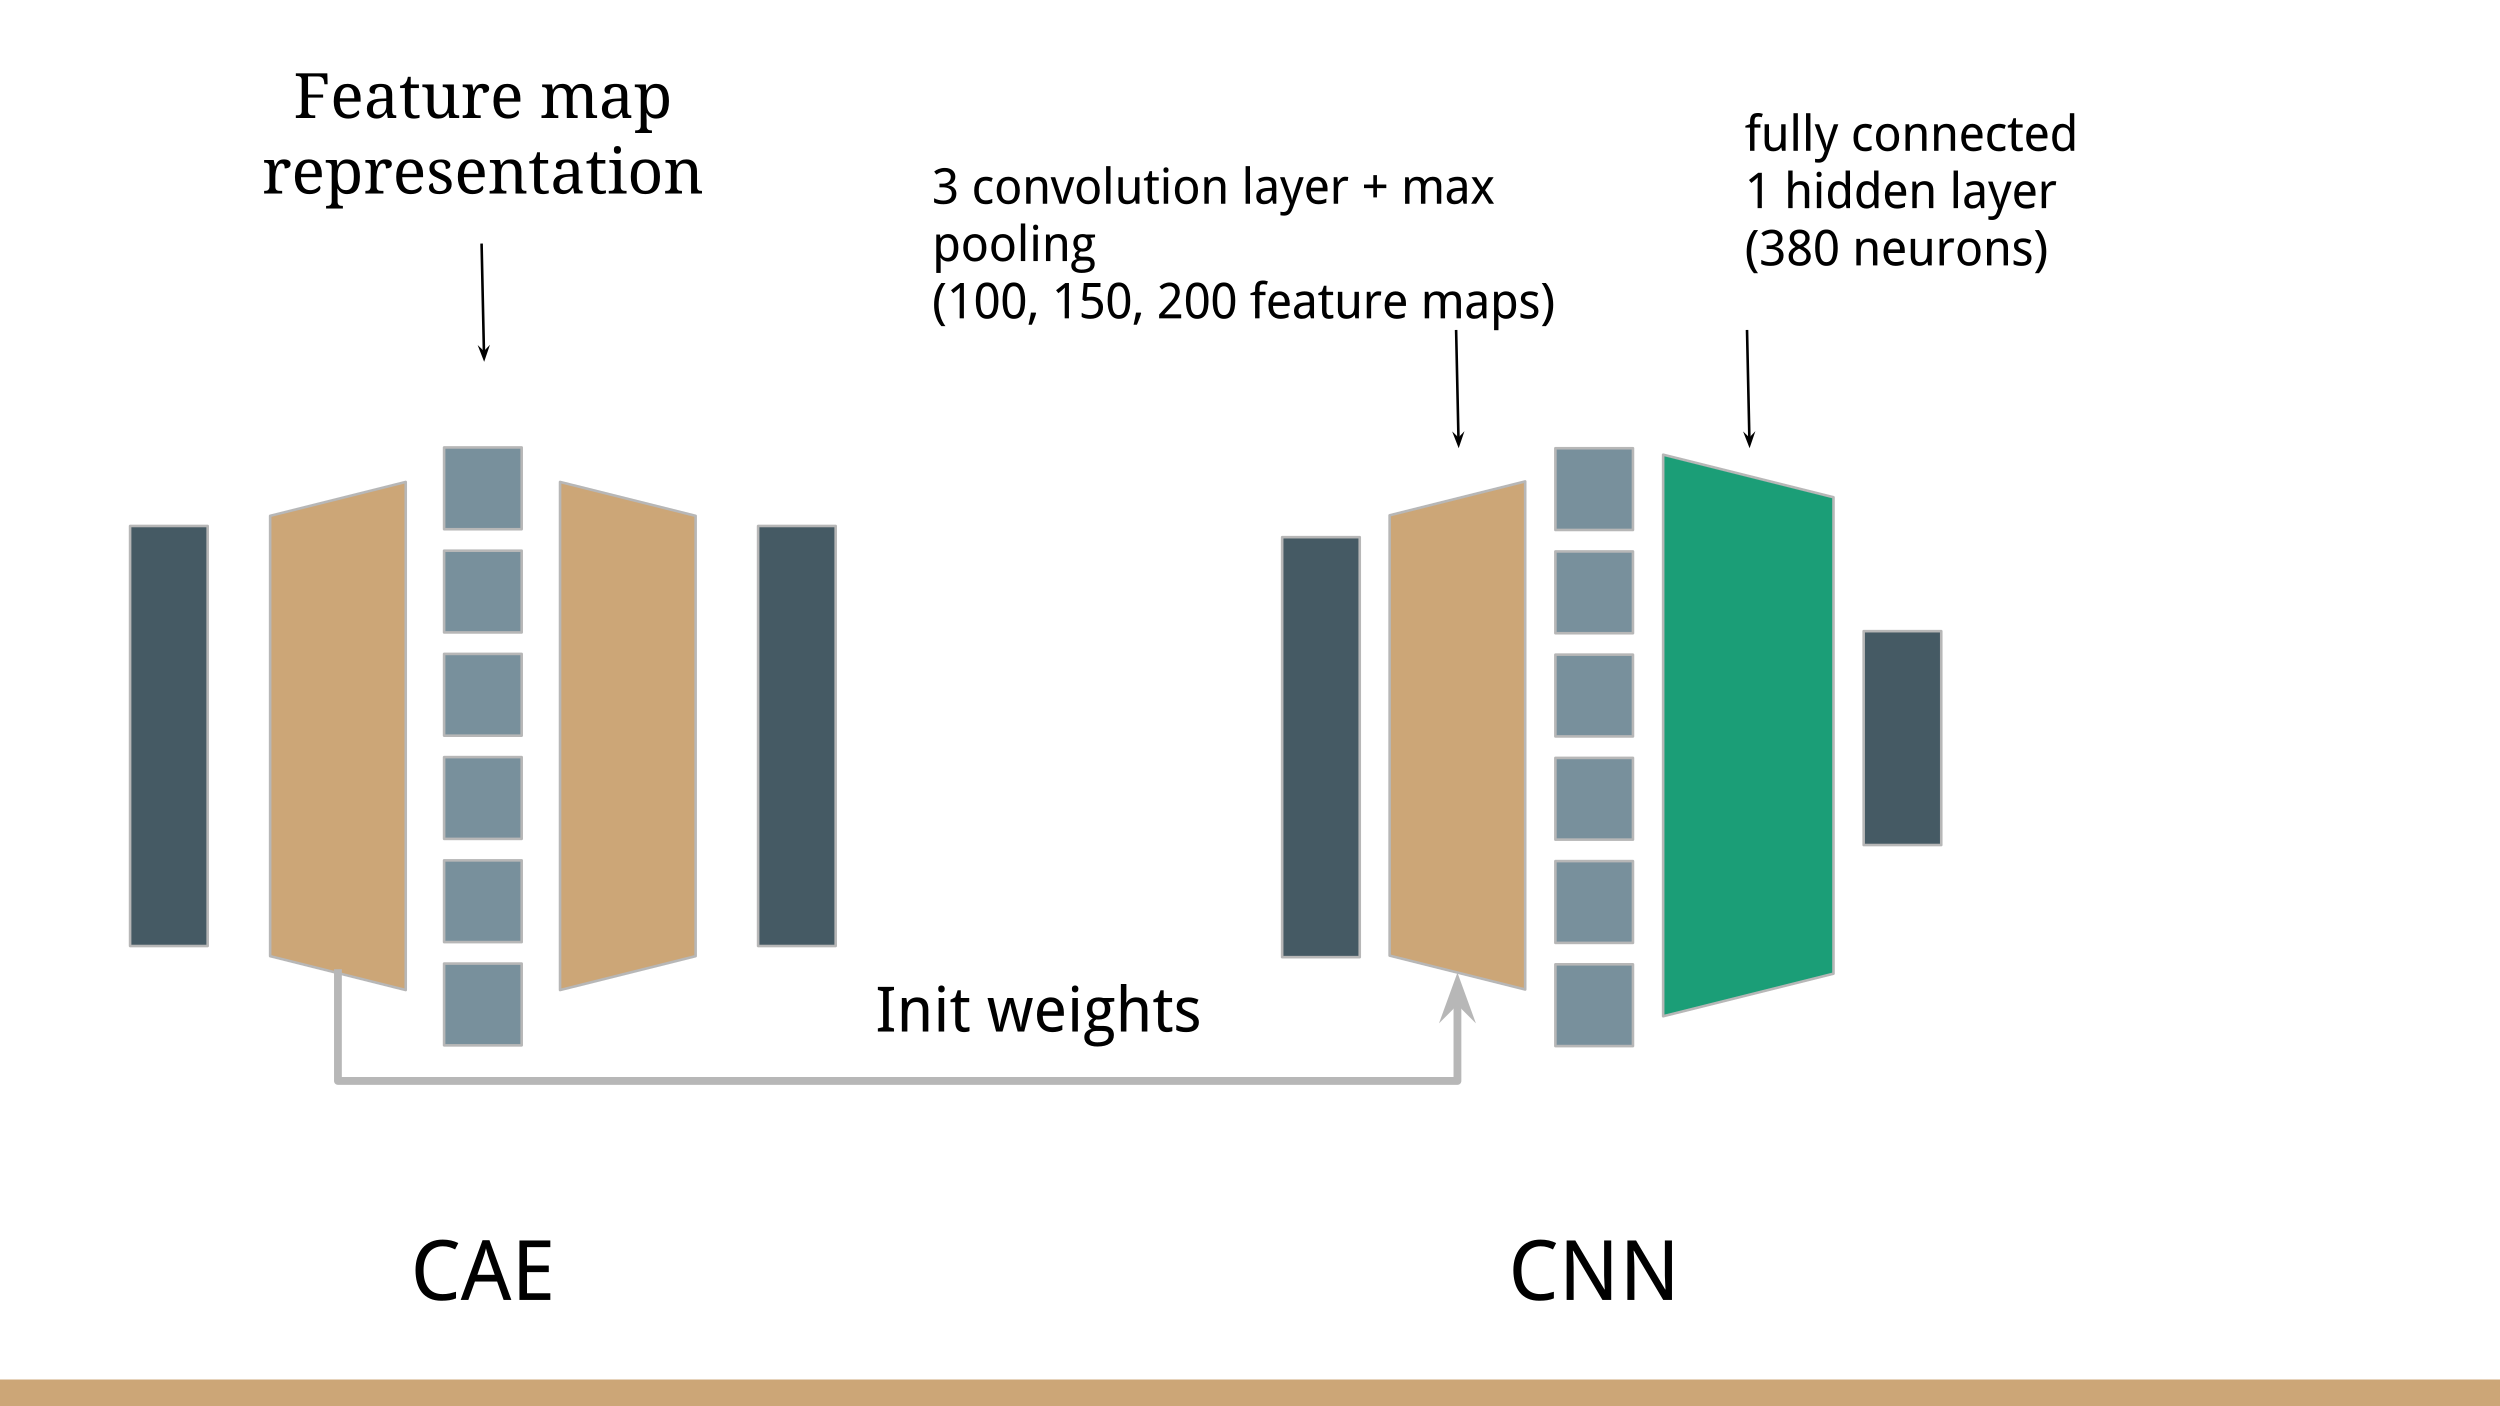 <?xml version="1.0" standalone="yes"?>

<svg version="1.1" viewBox="0.0 0.0 960.0 540.0" fill="none" stroke="none" stroke-linecap="square" stroke-miterlimit="10" xmlns="http://www.w3.org/2000/svg" xmlns:xlink="http://www.w3.org/1999/xlink"><rect x="0.0" y="0.0" width="960.0" height="540.0" fill="#333333" stroke="none"/><clipPath id="g249664089e_0_0.0"><path d="m0 0l960.0 0l0 540.0l-960.0 0l0 -540.0z" clip-rule="nonzero"></path></clipPath><g clip-path="url(#g249664089e_0_0.0)"><path fill="#ffffff" d="m0 0l960.0 0l0 540.0l-960.0 0z" fill-rule="evenodd"></path><path fill="#cca677" d="m0 529.732l960.0 0l0 10.268l-960.0 0z" fill-rule="evenodd"></path><path fill="#cca677" d="m155.798 380.181l-52.063 -13.016l0 -169.087l52.063 -13.016z" fill-rule="evenodd"></path><path stroke="#b7b7b7" stroke-width="1.0" stroke-linejoin="round" stroke-linecap="butt" d="m155.798 380.181l-52.063 -13.016l0 -169.087l52.063 -13.016z" fill-rule="evenodd"></path><path fill="#455a64" d="m49.953 201.976l29.795 0l0 161.291l-29.795 0z" fill-rule="evenodd"></path><path stroke="#b7b7b7" stroke-width="1.0" stroke-linejoin="round" stroke-linecap="butt" d="m49.953 201.976l29.795 0l0 161.291l-29.795 0z" fill-rule="evenodd"></path><path fill="#455a64" d="m291.106 201.976l29.795 0l0 161.291l-29.795 0z" fill-rule="evenodd"></path><path stroke="#b7b7b7" stroke-width="1.0" stroke-linejoin="round" stroke-linecap="butt" d="m291.106 201.976l29.795 0l0 161.291l-29.795 0z" fill-rule="evenodd"></path><path fill="#455a64" d="m492.346 206.265l29.795 0l0 161.291l-29.795 0z" fill-rule="evenodd"></path><path stroke="#b7b7b7" stroke-width="1.0" stroke-linejoin="round" stroke-linecap="butt" d="m492.346 206.265l29.795 0l0 161.291l-29.795 0z" fill-rule="evenodd"></path><path fill="#1b9e77" d="m638.646 174.593l65.417 16.354l0 182.945l-65.417 16.354z" fill-rule="evenodd"></path><path stroke="#b7b7b7" stroke-width="1.0" stroke-linejoin="round" stroke-linecap="butt" d="m638.646 174.593l65.417 16.354l0 182.945l-65.417 16.354z" fill-rule="evenodd"></path><path fill="#000000" fill-opacity="0.0" d="m117.948 457.286l134.961 0l0 58.173l-134.961 0z" fill-rule="evenodd"></path><path fill="#000000" d="m169.998 478.57q-1.672 0 -3.031 0.641q-1.359 0.625 -2.328 1.812q-0.953 1.188 -1.484 2.891q-0.516 1.703 -0.516 3.844q0 2.203 0.453 3.922q0.469 1.703 1.391 2.875q0.922 1.172 2.297 1.781q1.375 0.609 3.219 0.609q1.391 0 2.641 -0.266q1.25 -0.281 2.469 -0.641l0 2.531q-0.609 0.234 -1.219 0.422q-0.609 0.172 -1.281 0.281q-0.656 0.109 -1.422 0.156q-0.75 0.062 -1.672 0.062q-2.562 0 -4.438 -0.844q-1.875 -0.844 -3.109 -2.391q-1.219 -1.547 -1.812 -3.719q-0.594 -2.172 -0.594 -4.812q0 -2.594 0.672 -4.75q0.688 -2.156 2.0 -3.703q1.328 -1.547 3.281 -2.406q1.953 -0.859 4.484 -0.859q1.688 0 3.219 0.344q1.531 0.344 2.766 1.0l-1.219 2.438q-0.984 -0.5 -2.141 -0.859q-1.156 -0.359 -2.625 -0.359zm23.391 20.609l-2.5 -7.078l-8.516 0l-2.531 7.078l-2.938 0l8.391 -22.938l2.656 0l8.406 22.938l-2.969 0zm-3.422 -9.656l-2.312 -6.625q-0.094 -0.281 -0.234 -0.688q-0.125 -0.406 -0.266 -0.875q-0.141 -0.469 -0.281 -0.969q-0.141 -0.516 -0.266 -1.0q-0.109 0.484 -0.25 1.0q-0.141 0.516 -0.281 1.0q-0.141 0.469 -0.281 0.875q-0.125 0.391 -0.219 0.656l-2.266 6.625l6.656 0zm21.359 9.656l-11.859 0l0 -22.844l11.859 0l0 2.562l-8.953 0l0 7.062l8.359 0l0 2.531l-8.359 0l0 8.125l8.953 0l0 2.562z" fill-rule="nonzero"></path><path fill="#000000" fill-opacity="0.0" d="m534.365 457.286l155.591 0l0 58.173l-155.591 0z" fill-rule="evenodd"></path><path fill="#000000" d="m591.574 478.57q-1.672 0 -3.031 0.641q-1.359 0.625 -2.328 1.812q-0.953 1.188 -1.484 2.891q-0.516 1.703 -0.516 3.844q0 2.203 0.453 3.922q0.469 1.703 1.391 2.875q0.922 1.172 2.297 1.781q1.375 0.609 3.219 0.609q1.391 0 2.641 -0.266q1.25 -0.281 2.469 -0.641l0 2.531q-0.609 0.234 -1.219 0.422q-0.609 0.172 -1.281 0.281q-0.656 0.109 -1.422 0.156q-0.75 0.062 -1.672 0.062q-2.562 0 -4.438 -0.844q-1.875 -0.844 -3.109 -2.391q-1.219 -1.547 -1.812 -3.719q-0.594 -2.172 -0.594 -4.812q0 -2.594 0.672 -4.75q0.688 -2.156 2.0 -3.703q1.328 -1.547 3.281 -2.406q1.953 -0.859 4.484 -0.859q1.688 0 3.219 0.344q1.531 0.344 2.766 1.0l-1.219 2.438q-0.984 -0.5 -2.141 -0.859q-1.156 -0.359 -2.625 -0.359zm27.125 20.609l-3.359 0l-11.234 -18.906l-0.125 0q0.094 1.203 0.156 2.391q0.062 1.016 0.094 2.125q0.047 1.109 0.047 2.0l0 12.391l-2.688 0l0 -22.844l3.328 0l11.188 18.812l0.109 0q-0.047 -1.188 -0.109 -2.344q-0.016 -0.5 -0.047 -1.016q-0.016 -0.531 -0.047 -1.047q-0.016 -0.531 -0.031 -1.016q0 -0.484 0 -0.891l0 -12.5l2.719 0l0 22.844zm23.328 0l-3.359 0l-11.234 -18.906l-0.125 0q0.094 1.203 0.156 2.391q0.062 1.016 0.094 2.125q0.047 1.109 0.047 2.0l0 12.391l-2.688 0l0 -22.844l3.328 0l11.188 18.812l0.109 0q-0.047 -1.188 -0.109 -2.344q-0.016 -0.5 -0.047 -1.016q-0.016 -0.531 -0.047 -1.047q-0.016 -0.531 -0.031 -1.016q0 -0.484 0 -0.891l0 -12.5l2.719 0l0 22.844z" fill-rule="nonzero"></path><path fill="#cca677" d="m215.056 185.063l52.063 13.016l0 169.087l-52.063 13.016z" fill-rule="evenodd"></path><path stroke="#b7b7b7" stroke-width="1.0" stroke-linejoin="round" stroke-linecap="butt" d="m215.056 185.063l52.063 13.016l0 169.087l-52.063 13.016z" fill-rule="evenodd"></path><path fill="#cca677" d="m585.677 379.979l-52.063 -13.016l0 -169.087l52.063 -13.016z" fill-rule="evenodd"></path><path stroke="#b7b7b7" stroke-width="1.0" stroke-linejoin="round" stroke-linecap="butt" d="m585.677 379.979l-52.063 -13.016l0 -169.087l52.063 -13.016z" fill-rule="evenodd"></path><path fill="#000000" fill-opacity="0.0" d="m317.895 360.95l161.795 0l0 50.11l-161.795 0z" fill-rule="evenodd"></path><path fill="#000000" d="m343.299 396.1l-6.203 0l0 -1.203l2.016 -0.469l0 -13.781l-2.016 -0.484l0 -1.203l6.203 0l0 1.203l-2.016 0.484l0 13.781l2.016 0.469l0 1.203zm11.039 0l0 -8.281q0 -1.531 -0.625 -2.281q-0.609 -0.766 -1.922 -0.766q-0.938 0 -1.594 0.312q-0.641 0.297 -1.031 0.891q-0.391 0.594 -0.562 1.469q-0.172 0.859 -0.172 1.984l0 6.672l-2.125 0l0 -12.875l1.734 0l0.297 1.734l0.125 0q0.281 -0.5 0.688 -0.859q0.406 -0.375 0.891 -0.625q0.484 -0.25 1.016 -0.359q0.547 -0.125 1.109 -0.125q2.141 0 3.219 1.125q1.094 1.125 1.094 3.578l0 8.406l-2.141 0zm8.227 0l-2.125 0l0 -12.875l2.125 0l0 12.875zm-2.297 -16.344q0 -0.703 0.359 -1.016q0.359 -0.328 0.891 -0.328q0.25 0 0.469 0.078q0.234 0.078 0.406 0.25q0.172 0.156 0.266 0.406q0.109 0.25 0.109 0.609q0 0.672 -0.375 1.016q-0.359 0.328 -0.875 0.328q-0.531 0 -0.891 -0.328q-0.359 -0.328 -0.359 -1.016zm10.273 14.828q0.203 0 0.469 -0.016q0.266 -0.031 0.5 -0.062q0.25 -0.031 0.453 -0.078q0.219 -0.047 0.312 -0.094l0 1.625q-0.141 0.062 -0.375 0.141q-0.234 0.078 -0.516 0.125q-0.281 0.047 -0.594 0.078q-0.297 0.031 -0.594 0.031q-0.734 0 -1.359 -0.188q-0.609 -0.188 -1.062 -0.641q-0.453 -0.469 -0.719 -1.234q-0.25 -0.781 -0.25 -1.969l0 -7.469l-1.812 0l0 -0.953l1.812 -0.906l0.922 -2.703l1.219 0l0 2.953l3.234 0l0 1.609l-3.234 0l0 7.469q0 1.141 0.375 1.719q0.375 0.562 1.219 0.562zm20.242 1.516l-1.969 -7.219q-0.047 -0.219 -0.125 -0.469q-0.062 -0.266 -0.141 -0.562q-0.062 -0.297 -0.141 -0.594q-0.078 -0.312 -0.141 -0.609q-0.172 -0.672 -0.344 -1.406l-0.062 0q-0.172 0.75 -0.328 1.422q-0.125 0.594 -0.281 1.219q-0.141 0.609 -0.266 1.047l-2.016 7.172l-2.469 0l-3.297 -12.875l2.234 0l1.547 6.844q0.109 0.531 0.219 1.156q0.125 0.609 0.234 1.219q0.109 0.594 0.188 1.125q0.078 0.531 0.125 0.875l0.078 0q0.047 -0.297 0.141 -0.812q0.109 -0.516 0.234 -1.078q0.125 -0.562 0.25 -1.125q0.125 -0.562 0.25 -0.938l2.094 -7.266l2.297 0l2.016 7.266q0.109 0.391 0.234 0.938q0.141 0.531 0.266 1.094q0.141 0.547 0.234 1.062q0.109 0.516 0.156 0.859l0.078 0q0.031 -0.297 0.109 -0.812q0.078 -0.516 0.172 -1.125q0.109 -0.609 0.234 -1.234q0.125 -0.641 0.25 -1.203l1.609 -6.844l2.172 0l-3.328 12.875l-2.516 0zm13.219 0.234q-1.281 0 -2.359 -0.438q-1.062 -0.438 -1.828 -1.266q-0.766 -0.828 -1.188 -2.062q-0.422 -1.234 -0.422 -2.812q0 -1.594 0.375 -2.844q0.391 -1.25 1.094 -2.125q0.703 -0.875 1.688 -1.328q0.984 -0.469 2.156 -0.469q1.172 0 2.094 0.422q0.922 0.422 1.562 1.172q0.656 0.75 1.0 1.812q0.344 1.062 0.344 2.359l0 1.312l-8.109 0q0.062 2.266 0.953 3.344q0.891 1.062 2.672 1.062q0.594 0 1.094 -0.062q0.516 -0.062 0.984 -0.172q0.484 -0.109 0.922 -0.281q0.453 -0.172 0.906 -0.375l0 1.891q-0.469 0.219 -0.922 0.391q-0.453 0.156 -0.922 0.266q-0.469 0.109 -0.984 0.156q-0.516 0.047 -1.109 0.047zm-0.531 -11.562q-1.328 0 -2.109 0.922q-0.781 0.906 -0.906 2.641l5.766 0q0 -0.797 -0.156 -1.453q-0.156 -0.656 -0.5 -1.125q-0.328 -0.469 -0.844 -0.719q-0.516 -0.266 -1.25 -0.266zm10.422 11.328l-2.125 0l0 -12.875l2.125 0l0 12.875zm-2.297 -16.344q0 -0.703 0.359 -1.016q0.359 -0.328 0.891 -0.328q0.25 0 0.469 0.078q0.234 0.078 0.406 0.25q0.172 0.156 0.266 0.406q0.109 0.25 0.109 0.609q0 0.672 -0.375 1.016q-0.359 0.328 -0.875 0.328q-0.531 0 -0.891 -0.328q-0.359 -0.328 -0.359 -1.016zm16.289 3.469l0 1.328l-2.312 0.312q0.328 0.422 0.547 1.062q0.234 0.625 0.234 1.438q0 0.891 -0.281 1.656q-0.266 0.75 -0.828 1.297q-0.562 0.547 -1.391 0.859q-0.812 0.312 -1.891 0.312q-0.266 0 -0.531 0q-0.25 -0.016 -0.406 -0.047q-0.203 0.125 -0.406 0.266q-0.188 0.141 -0.344 0.328q-0.156 0.188 -0.266 0.422q-0.094 0.234 -0.094 0.516q0 0.328 0.141 0.516q0.141 0.188 0.375 0.297q0.25 0.109 0.578 0.141q0.328 0.031 0.688 0.031l2.062 0q1.094 0 1.844 0.281q0.75 0.281 1.219 0.75q0.484 0.469 0.688 1.109q0.219 0.641 0.219 1.344q0 1.031 -0.391 1.844q-0.375 0.828 -1.172 1.391q-0.781 0.578 -1.984 0.875q-1.188 0.312 -2.828 0.312q-1.25 0 -2.188 -0.25q-0.938 -0.234 -1.562 -0.703q-0.609 -0.469 -0.922 -1.141q-0.312 -0.656 -0.312 -1.484q0 -0.703 0.219 -1.25q0.234 -0.531 0.625 -0.922q0.391 -0.375 0.891 -0.625q0.516 -0.25 1.062 -0.375q-0.484 -0.219 -0.812 -0.703q-0.312 -0.484 -0.312 -1.109q0 -0.703 0.375 -1.219q0.375 -0.531 1.188 -1.031q-0.5 -0.203 -0.922 -0.562q-0.422 -0.375 -0.703 -0.844q-0.281 -0.484 -0.453 -1.047q-0.156 -0.562 -0.156 -1.156q0 -1.047 0.297 -1.859q0.297 -0.828 0.859 -1.406q0.578 -0.578 1.438 -0.875q0.859 -0.312 2.0 -0.312q0.422 0 0.891 0.078q0.469 0.062 0.781 0.156l4.25 0zm-9.5 14.984q0 0.438 0.141 0.812q0.156 0.375 0.5 0.641q0.359 0.266 0.922 0.422q0.562 0.172 1.406 0.172q2.188 0 3.266 -0.688q1.094 -0.672 1.094 -1.938q0 -0.531 -0.141 -0.875q-0.141 -0.344 -0.469 -0.547q-0.328 -0.188 -0.859 -0.25q-0.516 -0.078 -1.281 -0.078l-2.062 0q-0.406 0 -0.859 0.094q-0.438 0.094 -0.812 0.359q-0.359 0.266 -0.609 0.703q-0.234 0.453 -0.234 1.172zm1.078 -10.844q0 1.344 0.625 2.0q0.641 0.656 1.797 0.656q1.172 0 1.766 -0.641q0.609 -0.656 0.609 -2.047q0 -1.438 -0.609 -2.109q-0.609 -0.688 -1.781 -0.688q-1.172 0 -1.797 0.703q-0.609 0.703 -0.609 2.125zm18.98 8.734l0 -8.281q0 -1.531 -0.625 -2.281q-0.609 -0.766 -1.922 -0.766q-0.938 0 -1.594 0.312q-0.641 0.297 -1.031 0.891q-0.391 0.594 -0.562 1.469q-0.172 0.859 -0.172 1.984l0 6.672l-2.125 0l0 -18.234l2.125 0l0 5.406l-0.094 1.688l0.125 0q0.281 -0.5 0.688 -0.859q0.406 -0.375 0.891 -0.625q0.484 -0.25 1.016 -0.359q0.547 -0.125 1.109 -0.125q2.141 0 3.219 1.125q1.094 1.125 1.094 3.578l0 8.406l-2.141 0zm9.992 -1.516q0.203 0 0.469 -0.016q0.266 -0.031 0.5 -0.062q0.25 -0.031 0.453 -0.078q0.219 -0.047 0.312 -0.094l0 1.625q-0.141 0.062 -0.375 0.141q-0.234 0.078 -0.516 0.125q-0.281 0.047 -0.594 0.078q-0.297 0.031 -0.594 0.031q-0.734 0 -1.359 -0.188q-0.609 -0.188 -1.062 -0.641q-0.453 -0.469 -0.719 -1.234q-0.25 -0.781 -0.25 -1.969l0 -7.469l-1.812 0l0 -0.953l1.812 -0.906l0.922 -2.703l1.219 0l0 2.953l3.234 0l0 1.609l-3.234 0l0 7.469q0 1.141 0.375 1.719q0.375 0.562 1.219 0.562zm11.93 -2.016q0 0.938 -0.344 1.641q-0.328 0.703 -0.969 1.188q-0.641 0.469 -1.547 0.703q-0.891 0.234 -2.016 0.234q-1.281 0 -2.203 -0.203q-0.906 -0.203 -1.594 -0.609l0 -1.938q0.359 0.188 0.797 0.375q0.453 0.172 0.938 0.312q0.5 0.141 1.016 0.234q0.531 0.078 1.047 0.078q0.75 0 1.281 -0.125q0.547 -0.125 0.875 -0.359q0.328 -0.25 0.484 -0.594q0.156 -0.344 0.156 -0.766q0 -0.375 -0.125 -0.656q-0.109 -0.297 -0.422 -0.578q-0.312 -0.297 -0.859 -0.578q-0.531 -0.297 -1.375 -0.672q-0.844 -0.359 -1.516 -0.703q-0.672 -0.359 -1.141 -0.781q-0.469 -0.438 -0.719 -1.0q-0.25 -0.578 -0.25 -1.359q0 -0.828 0.312 -1.469q0.328 -0.641 0.906 -1.062q0.594 -0.438 1.406 -0.656q0.828 -0.234 1.828 -0.234q1.141 0 2.078 0.25q0.953 0.25 1.797 0.641l-0.734 1.734q-0.766 -0.344 -1.578 -0.594q-0.797 -0.25 -1.625 -0.25q-1.203 0 -1.781 0.391q-0.562 0.391 -0.562 1.109q0 0.422 0.125 0.734q0.141 0.297 0.469 0.562q0.328 0.266 0.875 0.547q0.562 0.266 1.375 0.609q0.844 0.359 1.5 0.719q0.672 0.344 1.141 0.781q0.469 0.438 0.703 1.0q0.25 0.562 0.25 1.344z" fill-rule="nonzero"></path><path fill="#78909c" d="m170.53 171.819l29.795 0l0 31.402l-29.795 0z" fill-rule="evenodd"></path><path stroke="#b7b7b7" stroke-width="1.0" stroke-linejoin="round" stroke-linecap="butt" d="m170.53 171.819l29.795 0l0 31.402l-29.795 0z" fill-rule="evenodd"></path><path fill="#78909c" d="m170.53 211.457l29.795 0l0 31.402l-29.795 0z" fill-rule="evenodd"></path><path stroke="#b7b7b7" stroke-width="1.0" stroke-linejoin="round" stroke-linecap="butt" d="m170.53 211.457l29.795 0l0 31.402l-29.795 0z" fill-rule="evenodd"></path><path fill="#78909c" d="m170.53 251.094l29.795 0l0 31.402l-29.795 0z" fill-rule="evenodd"></path><path stroke="#b7b7b7" stroke-width="1.0" stroke-linejoin="round" stroke-linecap="butt" d="m170.53 251.094l29.795 0l0 31.402l-29.795 0z" fill-rule="evenodd"></path><path fill="#78909c" d="m170.53 290.732l29.795 0l0 31.402l-29.795 0z" fill-rule="evenodd"></path><path stroke="#b7b7b7" stroke-width="1.0" stroke-linejoin="round" stroke-linecap="butt" d="m170.53 290.732l29.795 0l0 31.402l-29.795 0z" fill-rule="evenodd"></path><path fill="#78909c" d="m170.53 330.37l29.795 0l0 31.402l-29.795 0z" fill-rule="evenodd"></path><path stroke="#b7b7b7" stroke-width="1.0" stroke-linejoin="round" stroke-linecap="butt" d="m170.53 330.37l29.795 0l0 31.402l-29.795 0z" fill-rule="evenodd"></path><path fill="#78909c" d="m170.53 370.008l29.795 0l0 31.402l-29.795 0z" fill-rule="evenodd"></path><path stroke="#b7b7b7" stroke-width="1.0" stroke-linejoin="round" stroke-linecap="butt" d="m170.53 370.008l29.795 0l0 31.402l-29.795 0z" fill-rule="evenodd"></path><path fill="#78909c" d="m597.262 172.115l29.795 0l0 31.402l-29.795 0z" fill-rule="evenodd"></path><path stroke="#b7b7b7" stroke-width="1.0" stroke-linejoin="round" stroke-linecap="butt" d="m597.262 172.115l29.795 0l0 31.402l-29.795 0z" fill-rule="evenodd"></path><path fill="#78909c" d="m597.262 211.753l29.795 0l0 31.402l-29.795 0z" fill-rule="evenodd"></path><path stroke="#b7b7b7" stroke-width="1.0" stroke-linejoin="round" stroke-linecap="butt" d="m597.262 211.753l29.795 0l0 31.402l-29.795 0z" fill-rule="evenodd"></path><path fill="#78909c" d="m597.262 251.391l29.795 0l0 31.402l-29.795 0z" fill-rule="evenodd"></path><path stroke="#b7b7b7" stroke-width="1.0" stroke-linejoin="round" stroke-linecap="butt" d="m597.262 251.391l29.795 0l0 31.402l-29.795 0z" fill-rule="evenodd"></path><path fill="#78909c" d="m597.262 291.029l29.795 0l0 31.402l-29.795 0z" fill-rule="evenodd"></path><path stroke="#b7b7b7" stroke-width="1.0" stroke-linejoin="round" stroke-linecap="butt" d="m597.262 291.029l29.795 0l0 31.402l-29.795 0z" fill-rule="evenodd"></path><path fill="#78909c" d="m597.262 330.667l29.795 0l0 31.402l-29.795 0z" fill-rule="evenodd"></path><path stroke="#b7b7b7" stroke-width="1.0" stroke-linejoin="round" stroke-linecap="butt" d="m597.262 330.667l29.795 0l0 31.402l-29.795 0z" fill-rule="evenodd"></path><path fill="#78909c" d="m597.262 370.304l29.795 0l0 31.402l-29.795 0z" fill-rule="evenodd"></path><path stroke="#b7b7b7" stroke-width="1.0" stroke-linejoin="round" stroke-linecap="butt" d="m597.262 370.304l29.795 0l0 31.402l-29.795 0z" fill-rule="evenodd"></path><path fill="#455a64" d="m715.648 242.357l29.795 0l0 82.142l-29.795 0z" fill-rule="evenodd"></path><path stroke="#b7b7b7" stroke-width="1.0" stroke-linejoin="round" stroke-linecap="butt" d="m715.648 242.357l29.795 0l0 82.142l-29.795 0z" fill-rule="evenodd"></path><path fill="#000000" fill-opacity="0.0" d="m184.94 94.026l0.976 44.913" fill-rule="evenodd"></path><path stroke="#000000" stroke-width="1.0" stroke-linejoin="round" stroke-linecap="butt" d="m184.94 94.026l0.902 41.487" fill-rule="evenodd"></path><path fill="#000000" stroke="#000000" stroke-width="1.0" stroke-linecap="butt" d="m185.842 135.513l-1.149 -1.1l1.191 3.065l1.057 -3.113z" fill-rule="evenodd"></path><path fill="#000000" fill-opacity="0.0" d="m46.105 13.268l278.646 0l0 31.402l-278.646 0z" fill-rule="evenodd"></path><path fill="#000000" d="m118.287 29.37l0 6.937l5.797 0l0 1.172l-5.797 0l0 5.094q0 0.562 0.156 0.906q0.172 0.344 0.422 0.531q0.266 0.172 0.625 0.234q0.375 0.047 0.766 0.047l0.797 0l0 1.016l-7.453 0l0 -1.016l0.297 0q0.406 0 0.75 -0.047q0.359 -0.047 0.625 -0.203q0.281 -0.172 0.438 -0.5q0.156 -0.328 0.156 -0.844l0 -11.891q0 -0.531 -0.156 -0.844q-0.156 -0.328 -0.438 -0.5q-0.266 -0.172 -0.625 -0.219q-0.344 -0.062 -0.75 -0.062l-0.297 0l0 -1.016l12.094 0l0.109 4.203l-1.234 0l-0.125 -1.031q-0.047 -0.406 -0.188 -0.766q-0.141 -0.359 -0.406 -0.625q-0.266 -0.266 -0.672 -0.422q-0.391 -0.156 -0.953 -0.156l-3.938 0zm15.141 4.125q-1.328 0 -2.047 1.094q-0.719 1.078 -0.859 3.156l5.531 0q0 -0.953 -0.141 -1.734q-0.141 -0.781 -0.453 -1.344q-0.297 -0.562 -0.797 -0.859q-0.5 -0.312 -1.234 -0.312zm0.297 12.047q-1.297 0 -2.344 -0.438q-1.031 -0.438 -1.75 -1.281q-0.703 -0.844 -1.094 -2.062q-0.375 -1.234 -0.375 -2.797q0 -3.359 1.375 -5.062q1.391 -1.703 3.938 -1.703q1.172 0 2.094 0.375q0.922 0.359 1.562 1.078q0.656 0.719 1.0 1.797q0.344 1.062 0.344 2.484l0 1.109l-8.0 0q0.031 1.312 0.266 2.25q0.25 0.938 0.688 1.547q0.453 0.609 1.109 0.906q0.656 0.281 1.516 0.281q0.625 0 1.156 -0.141q0.531 -0.141 0.969 -0.375q0.438 -0.234 0.766 -0.531q0.328 -0.297 0.547 -0.625q0.156 0.062 0.297 0.297q0.156 0.219 0.156 0.516q0 0.375 -0.266 0.797q-0.25 0.406 -0.781 0.766q-0.516 0.344 -1.312 0.578q-0.797 0.234 -1.859 0.234zm9.484 -3.719q0 1.125 0.469 1.688q0.484 0.547 1.469 0.547q0.734 0 1.328 -0.234q0.594 -0.234 1.0 -0.656q0.422 -0.438 0.641 -1.062q0.219 -0.625 0.219 -1.375l0 -1.953l-1.531 0.078q-1.016 0.047 -1.703 0.25q-0.688 0.203 -1.109 0.578q-0.422 0.359 -0.609 0.906q-0.172 0.531 -0.172 1.234zm2.906 -8.422q-0.688 0 -1.125 0.203q-0.422 0.188 -0.672 0.547q-0.234 0.344 -0.312 0.828q-0.078 0.469 -0.078 1.031q-1.0 0 -1.531 -0.328q-0.516 -0.344 -0.516 -1.188q0 -0.609 0.344 -1.047q0.344 -0.438 0.922 -0.703q0.594 -0.281 1.375 -0.406q0.797 -0.141 1.688 -0.141q1.094 0 1.906 0.219q0.828 0.219 1.375 0.719q0.562 0.484 0.828 1.281q0.281 0.781 0.281 1.938l0 6.219q0 0.5 0.078 0.828q0.094 0.328 0.266 0.531q0.172 0.203 0.453 0.281q0.297 0.078 0.688 0.078l0.078 0l0 1.016l-3.25 0l-0.375 -2.062l-0.203 0q-0.375 0.5 -0.734 0.922q-0.344 0.422 -0.766 0.734q-0.422 0.297 -0.953 0.469q-0.531 0.172 -1.281 0.172q-0.797 0 -1.484 -0.234q-0.688 -0.219 -1.188 -0.688q-0.484 -0.484 -0.766 -1.203q-0.281 -0.719 -0.281 -1.703q0 -1.922 1.359 -2.844q1.359 -0.922 4.109 -1.0l1.984 -0.078l0 -1.438q0 -0.641 -0.078 -1.188q-0.062 -0.547 -0.297 -0.938q-0.234 -0.391 -0.672 -0.609q-0.438 -0.219 -1.172 -0.219zm13.434 10.875q0.438 0 0.797 -0.047q0.375 -0.047 0.75 -0.125l0 1.062q-0.156 0.062 -0.406 0.141q-0.25 0.078 -0.531 0.125q-0.281 0.047 -0.609 0.078q-0.312 0.031 -0.594 0.031q-0.906 0 -1.562 -0.203q-0.656 -0.188 -1.078 -0.609q-0.422 -0.438 -0.641 -1.156q-0.203 -0.719 -0.203 -1.75l0 -8.016l-1.828 0l0 -0.953q0.438 0 0.953 -0.172q0.531 -0.188 0.922 -0.594q0.422 -0.453 0.672 -1.062q0.25 -0.609 0.438 -1.547l1.094 0l0 2.953l3.141 0l0 1.375l-3.141 0l0 8.094q0 1.219 0.5 1.797q0.5 0.578 1.328 0.578zm14.73 -1.578q0 0.516 0.156 0.844q0.172 0.328 0.438 0.5q0.266 0.156 0.625 0.203q0.359 0.047 0.75 0.047l0.078 0l0 1.016l-3.812 0l-0.312 -1.953l-0.125 0q-0.359 0.688 -0.797 1.109q-0.438 0.422 -0.938 0.672q-0.484 0.234 -1.031 0.312q-0.531 0.094 -1.125 0.094q-0.938 0 -1.688 -0.266q-0.734 -0.281 -1.234 -0.844q-0.5 -0.578 -0.766 -1.469q-0.266 -0.891 -0.266 -2.125l0 -5.75q0 -0.531 -0.156 -0.844q-0.156 -0.328 -0.438 -0.5q-0.266 -0.188 -0.625 -0.234q-0.359 -0.062 -0.75 -0.062l-0.078 0l0 -1.016l4.312 0l0 8.297q0 0.781 0.109 1.391q0.125 0.609 0.406 1.031q0.297 0.422 0.781 0.641q0.484 0.219 1.219 0.219q0.797 0 1.359 -0.281q0.578 -0.281 0.938 -0.797q0.375 -0.516 0.547 -1.219q0.172 -0.719 0.172 -1.594l0 -4.938q0 -0.562 -0.156 -0.906q-0.156 -0.344 -0.422 -0.531q-0.266 -0.188 -0.625 -0.234q-0.344 -0.062 -0.766 -0.062l-0.062 0l0 -1.016l4.281 0l0 10.266zm10.312 2.609l-6.922 0l0 -1.016l0.078 0q0.406 0 0.766 -0.047q0.359 -0.062 0.609 -0.234q0.266 -0.188 0.422 -0.531q0.172 -0.344 0.172 -0.906l0 -7.484q0 -0.531 -0.172 -0.844q-0.156 -0.328 -0.422 -0.5q-0.266 -0.188 -0.625 -0.234q-0.359 -0.062 -0.75 -0.062l-0.078 0l0 -1.016l3.688 0l0.469 2.391l0.109 0q0.234 -0.547 0.484 -1.016q0.25 -0.484 0.594 -0.828q0.359 -0.359 0.891 -0.562q0.531 -0.219 1.328 -0.219q1.312 0 1.953 0.469q0.641 0.453 0.641 1.281q0 0.375 -0.125 0.703q-0.125 0.312 -0.406 0.547q-0.266 0.219 -0.688 0.344q-0.422 0.125 -1.031 0.125q0 -1.0 -0.281 -1.438q-0.281 -0.438 -0.984 -0.438q-0.438 0 -0.797 0.25q-0.344 0.25 -0.609 0.672q-0.266 0.406 -0.453 0.953q-0.172 0.531 -0.281 1.109q-0.109 0.562 -0.156 1.125q-0.047 0.562 -0.047 1.016l0 3.781q0 0.516 0.156 0.844q0.156 0.328 0.422 0.5q0.266 0.156 0.625 0.203q0.359 0.047 0.766 0.047l0.656 0l0 1.016zm10.184 -11.812q-1.328 0 -2.047 1.094q-0.719 1.078 -0.859 3.156l5.531 0q0 -0.953 -0.141 -1.734q-0.141 -0.781 -0.453 -1.344q-0.297 -0.562 -0.797 -0.859q-0.5 -0.312 -1.234 -0.312zm0.297 12.047q-1.297 0 -2.344 -0.438q-1.031 -0.438 -1.75 -1.281q-0.703 -0.844 -1.094 -2.062q-0.375 -1.234 -0.375 -2.797q0 -3.359 1.375 -5.062q1.391 -1.703 3.938 -1.703q1.172 0 2.094 0.375q0.922 0.359 1.562 1.078q0.656 0.719 1.0 1.797q0.344 1.062 0.344 2.484l0 1.109l-8.0 0q0.031 1.312 0.266 2.25q0.25 0.938 0.688 1.547q0.453 0.609 1.109 0.906q0.656 0.281 1.516 0.281q0.625 0 1.156 -0.141q0.531 -0.141 0.969 -0.375q0.438 -0.234 0.766 -0.531q0.328 -0.297 0.547 -0.625q0.156 0.062 0.297 0.297q0.156 0.219 0.156 0.516q0 0.375 -0.266 0.797q-0.25 0.406 -0.781 0.766q-0.516 0.344 -1.312 0.578q-0.797 0.234 -1.859 0.234zm19.312 -1.25l0 1.016l-6.453 0l0 -1.016l0.312 0q0.406 0 0.75 -0.047q0.344 -0.062 0.578 -0.234q0.25 -0.188 0.391 -0.531q0.141 -0.344 0.141 -0.906l0 -7.484q0 -0.531 -0.141 -0.844q-0.141 -0.328 -0.391 -0.5q-0.25 -0.188 -0.594 -0.234q-0.328 -0.062 -0.734 -0.062l-0.062 0l0 -1.016l3.75 0l0.328 1.953l0.109 0q0.359 -0.672 0.75 -1.094q0.406 -0.438 0.859 -0.672q0.453 -0.234 0.953 -0.328q0.5 -0.094 1.062 -0.094q0.578 0 1.109 0.125q0.531 0.109 0.984 0.375q0.453 0.25 0.797 0.672q0.359 0.422 0.594 1.016l0.188 0q0.375 -0.672 0.797 -1.094q0.422 -0.438 0.891 -0.672q0.469 -0.234 0.984 -0.328q0.531 -0.094 1.094 -0.094q0.922 0 1.641 0.281q0.734 0.281 1.234 0.844q0.5 0.562 0.766 1.453q0.281 0.891 0.281 2.125l0 5.672q0 0.562 0.141 0.906q0.141 0.344 0.375 0.531q0.25 0.172 0.594 0.234q0.344 0.047 0.734 0.047l0.078 0l0 1.016l-4.172 0l0 -8.281q0 -0.797 -0.141 -1.406q-0.141 -0.609 -0.438 -1.031q-0.297 -0.422 -0.781 -0.625q-0.469 -0.219 -1.172 -0.219q-0.75 0 -1.266 0.281q-0.5 0.281 -0.812 0.781q-0.312 0.484 -0.453 1.141q-0.141 0.641 -0.141 1.359l0 5.266q0 0.562 0.141 0.906q0.141 0.344 0.391 0.531q0.25 0.172 0.578 0.234q0.344 0.047 0.75 0.047l0.062 0l0 1.016l-4.172 0l0 -8.281q0 -0.797 -0.141 -1.406q-0.125 -0.609 -0.422 -1.031q-0.297 -0.422 -0.781 -0.625q-0.484 -0.219 -1.172 -0.219q-0.781 0 -1.312 0.312q-0.531 0.312 -0.859 0.859q-0.328 0.531 -0.469 1.234q-0.141 0.703 -0.141 1.484l0 5.062q0 0.516 0.156 0.844q0.156 0.328 0.422 0.5q0.266 0.156 0.625 0.203q0.359 0.047 0.766 0.047l0.062 0zm19.082 -2.469q0 1.125 0.469 1.688q0.484 0.547 1.469 0.547q0.734 0 1.328 -0.234q0.594 -0.234 1.0 -0.656q0.422 -0.438 0.641 -1.062q0.219 -0.625 0.219 -1.375l0 -1.953l-1.531 0.078q-1.016 0.047 -1.703 0.25q-0.688 0.203 -1.109 0.578q-0.422 0.359 -0.609 0.906q-0.172 0.531 -0.172 1.234zm2.906 -8.422q-0.688 0 -1.125 0.203q-0.422 0.188 -0.672 0.547q-0.234 0.344 -0.312 0.828q-0.078 0.469 -0.078 1.031q-1.0 0 -1.531 -0.328q-0.516 -0.344 -0.516 -1.188q0 -0.609 0.344 -1.047q0.344 -0.438 0.922 -0.703q0.594 -0.281 1.375 -0.406q0.797 -0.141 1.688 -0.141q1.094 0 1.906 0.219q0.828 0.219 1.375 0.719q0.562 0.484 0.828 1.281q0.281 0.781 0.281 1.938l0 6.219q0 0.5 0.078 0.828q0.094 0.328 0.266 0.531q0.172 0.203 0.453 0.281q0.297 0.078 0.688 0.078l0.078 0l0 1.016l-3.25 0l-0.375 -2.062l-0.203 0q-0.375 0.5 -0.734 0.922q-0.344 0.422 -0.766 0.734q-0.422 0.297 -0.953 0.469q-0.531 0.172 -1.281 0.172q-0.797 0 -1.484 -0.234q-0.688 -0.219 -1.188 -0.688q-0.484 -0.484 -0.766 -1.203q-0.281 -0.719 -0.281 -1.703q0 -1.922 1.359 -2.844q1.359 -0.922 4.109 -1.0l1.984 -0.078l0 -1.438q0 -0.641 -0.078 -1.188q-0.062 -0.547 -0.297 -0.938q-0.234 -0.391 -0.672 -0.609q-0.438 -0.219 -1.172 -0.219zm15.184 0.344q-0.938 0 -1.562 0.312q-0.625 0.297 -1.0 0.938q-0.375 0.625 -0.531 1.594q-0.156 0.953 -0.156 2.266q0 1.25 0.156 2.219q0.156 0.953 0.531 1.609q0.391 0.656 1.016 1.0q0.625 0.328 1.578 0.328q0.797 0 1.344 -0.328q0.562 -0.344 0.922 -1.0q0.359 -0.656 0.516 -1.625q0.172 -0.969 0.172 -2.234q0 -1.281 -0.172 -2.234q-0.156 -0.953 -0.516 -1.578q-0.359 -0.641 -0.938 -0.953q-0.562 -0.312 -1.359 -0.312zm5.313 5.109q0 1.734 -0.328 3.0q-0.312 1.266 -0.938 2.094q-0.625 0.812 -1.547 1.203q-0.906 0.391 -2.094 0.391q-0.688 0 -1.25 -0.156q-0.562 -0.156 -1.016 -0.438q-0.453 -0.281 -0.797 -0.656q-0.344 -0.391 -0.594 -0.859l-0.094 0q0.016 0.625 0.047 1.156q0 0.219 0 0.469q0.016 0.234 0.016 0.438q0.016 0.219 0.016 0.391q0.016 0.172 0.016 0.266l0 2.297q0 0.531 0.156 0.844q0.156 0.328 0.422 0.5q0.266 0.172 0.625 0.219q0.359 0.062 0.766 0.062l0.062 0l0 1.0l-6.453 0l0 -1.0l0.188 0q0.406 0 0.766 -0.062q0.359 -0.062 0.625 -0.25q0.266 -0.172 0.422 -0.516q0.156 -0.344 0.156 -0.906l0 -13.25q0 -0.531 -0.156 -0.844q-0.156 -0.328 -0.438 -0.5q-0.266 -0.188 -0.625 -0.234q-0.359 -0.062 -0.75 -0.062l-0.312 0l0 -1.016l4.203 0l0.25 2.172l0.094 0q0.266 -0.547 0.594 -0.984q0.344 -0.453 0.781 -0.766q0.453 -0.312 1.016 -0.484q0.562 -0.172 1.266 -0.172q1.188 0 2.094 0.406q0.922 0.391 1.547 1.203q0.625 0.812 0.938 2.062q0.328 1.25 0.328 2.984z" fill-rule="nonzero"></path><path fill="#000000" d="m108.344 74.308l-6.922 0l0 -1.016l0.078 0q0.406 0 0.766 -0.047q0.359 -0.062 0.609 -0.234q0.266 -0.188 0.422 -0.531q0.172 -0.344 0.172 -0.906l0 -7.484q0 -0.531 -0.172 -0.844q-0.156 -0.328 -0.422 -0.5q-0.266 -0.188 -0.625 -0.234q-0.359 -0.062 -0.75 -0.062l-0.078 0l0 -1.016l3.688 0l0.469 2.391l0.109 0q0.234 -0.547 0.484 -1.016q0.25 -0.484 0.594 -0.828q0.359 -0.359 0.891 -0.562q0.531 -0.219 1.328 -0.219q1.312 0 1.953 0.469q0.641 0.453 0.641 1.281q0 0.375 -0.125 0.703q-0.125 0.312 -0.406 0.547q-0.266 0.219 -0.688 0.344q-0.422 0.125 -1.031 0.125q0 -1.0 -0.281 -1.438q-0.281 -0.438 -0.984 -0.438q-0.438 0 -0.797 0.25q-0.344 0.25 -0.609 0.672q-0.266 0.406 -0.453 0.953q-0.172 0.531 -0.281 1.109q-0.109 0.562 -0.156 1.125q-0.047 0.562 -0.047 1.016l0 3.781q0 0.516 0.156 0.844q0.156 0.328 0.422 0.5q0.266 0.156 0.625 0.203q0.359 0.047 0.766 0.047l0.656 0l0 1.016zm10.184 -11.812q-1.328 0 -2.047 1.094q-0.719 1.078 -0.859 3.156l5.531 0q0 -0.953 -0.141 -1.734q-0.141 -0.781 -0.453 -1.344q-0.297 -0.562 -0.797 -0.859q-0.5 -0.312 -1.234 -0.312zm0.297 12.047q-1.297 0 -2.344 -0.438q-1.031 -0.438 -1.75 -1.281q-0.703 -0.844 -1.094 -2.062q-0.375 -1.234 -0.375 -2.797q0 -3.359 1.375 -5.062q1.391 -1.703 3.938 -1.703q1.172 0 2.094 0.375q0.922 0.359 1.562 1.078q0.656 0.719 1.0 1.797q0.344 1.062 0.344 2.484l0 1.109l-8.0 0q0.031 1.312 0.266 2.25q0.25 0.938 0.688 1.547q0.453 0.609 1.109 0.906q0.656 0.281 1.516 0.281q0.625 0 1.156 -0.141q0.531 -0.141 0.969 -0.375q0.438 -0.234 0.766 -0.531q0.328 -0.297 0.547 -0.625q0.156 0.062 0.297 0.297q0.156 0.219 0.156 0.516q0 0.375 -0.266 0.797q-0.25 0.406 -0.781 0.766q-0.516 0.344 -1.312 0.578q-0.797 0.234 -1.859 0.234zm14.062 -11.797q-0.938 0 -1.562 0.312q-0.625 0.297 -1.0 0.938q-0.375 0.625 -0.531 1.594q-0.156 0.953 -0.156 2.266q0 1.25 0.156 2.219q0.156 0.953 0.531 1.609q0.391 0.656 1.016 1.0q0.625 0.328 1.578 0.328q0.797 0 1.344 -0.328q0.562 -0.344 0.922 -1.0q0.359 -0.656 0.516 -1.625q0.172 -0.969 0.172 -2.234q0 -1.281 -0.172 -2.234q-0.156 -0.953 -0.516 -1.578q-0.359 -0.641 -0.938 -0.953q-0.562 -0.312 -1.359 -0.312zm5.312 5.109q0 1.734 -0.328 3.0q-0.312 1.266 -0.938 2.094q-0.625 0.812 -1.547 1.203q-0.906 0.391 -2.094 0.391q-0.688 0 -1.25 -0.156q-0.562 -0.156 -1.016 -0.438q-0.453 -0.281 -0.797 -0.656q-0.344 -0.391 -0.594 -0.859l-0.094 0q0.016 0.625 0.047 1.156q0 0.219 0 0.469q0.016 0.234 0.016 0.438q0.016 0.219 0.016 0.391q0.016 0.172 0.016 0.266l0 2.297q0 0.531 0.156 0.844q0.156 0.328 0.422 0.5q0.266 0.172 0.625 0.219q0.359 0.062 0.766 0.062l0.062 0l0 1.0l-6.453 0l0 -1.0l0.188 0q0.406 0 0.766 -0.062q0.359 -0.062 0.625 -0.25q0.266 -0.172 0.422 -0.516q0.156 -0.344 0.156 -0.906l0 -13.25q0 -0.531 -0.156 -0.844q-0.156 -0.328 -0.438 -0.5q-0.266 -0.188 -0.625 -0.234q-0.359 -0.062 -0.75 -0.062l-0.312 0l0 -1.016l4.203 0l0.25 2.172l0.094 0q0.266 -0.547 0.594 -0.984q0.344 -0.453 0.781 -0.766q0.453 -0.312 1.016 -0.484q0.562 -0.172 1.266 -0.172q1.188 0 2.094 0.406q0.922 0.391 1.547 1.203q0.625 0.812 0.938 2.062q0.328 1.25 0.328 2.984zm9.027 6.453l-6.922 0l0 -1.016l0.078 0q0.406 0 0.766 -0.047q0.359 -0.062 0.609 -0.234q0.266 -0.188 0.422 -0.531q0.172 -0.344 0.172 -0.906l0 -7.484q0 -0.531 -0.172 -0.844q-0.156 -0.328 -0.422 -0.5q-0.266 -0.188 -0.625 -0.234q-0.359 -0.062 -0.75 -0.062l-0.078 0l0 -1.016l3.688 0l0.469 2.391l0.109 0q0.234 -0.547 0.484 -1.016q0.25 -0.484 0.594 -0.828q0.359 -0.359 0.891 -0.562q0.531 -0.219 1.328 -0.219q1.312 0 1.953 0.469q0.641 0.453 0.641 1.281q0 0.375 -0.125 0.703q-0.125 0.312 -0.406 0.547q-0.266 0.219 -0.688 0.344q-0.422 0.125 -1.031 0.125q0 -1.0 -0.281 -1.438q-0.281 -0.438 -0.984 -0.438q-0.438 0 -0.797 0.25q-0.344 0.25 -0.609 0.672q-0.266 0.406 -0.453 0.953q-0.172 0.531 -0.281 1.109q-0.109 0.562 -0.156 1.125q-0.047 0.562 -0.047 1.016l0 3.781q0 0.516 0.156 0.844q0.156 0.328 0.422 0.5q0.266 0.156 0.625 0.203q0.359 0.047 0.766 0.047l0.656 0l0 1.016zm10.184 -11.812q-1.328 0 -2.047 1.094q-0.719 1.078 -0.859 3.156l5.531 0q0 -0.953 -0.141 -1.734q-0.141 -0.781 -0.453 -1.344q-0.297 -0.562 -0.797 -0.859q-0.5 -0.312 -1.234 -0.312zm0.297 12.047q-1.297 0 -2.344 -0.438q-1.031 -0.438 -1.75 -1.281q-0.703 -0.844 -1.094 -2.062q-0.375 -1.234 -0.375 -2.797q0 -3.359 1.375 -5.062q1.391 -1.703 3.938 -1.703q1.172 0 2.094 0.375q0.922 0.359 1.562 1.078q0.656 0.719 1.0 1.797q0.344 1.062 0.344 2.484l0 1.109l-8.0 0q0.031 1.312 0.266 2.25q0.25 0.938 0.688 1.547q0.453 0.609 1.109 0.906q0.656 0.281 1.516 0.281q0.625 0 1.156 -0.141q0.531 -0.141 0.969 -0.375q0.438 -0.234 0.766 -0.531q0.328 -0.297 0.547 -0.625q0.156 0.062 0.297 0.297q0.156 0.219 0.156 0.516q0 0.375 -0.266 0.797q-0.25 0.406 -0.781 0.766q-0.516 0.344 -1.312 0.578q-0.797 0.234 -1.859 0.234zm11.0 0q-0.906 0 -1.641 -0.156q-0.734 -0.156 -1.25 -0.484q-0.516 -0.328 -0.797 -0.797q-0.281 -0.469 -0.281 -1.109q0 -0.484 0.156 -0.797q0.156 -0.328 0.391 -0.516q0.234 -0.188 0.484 -0.266q0.266 -0.078 0.484 -0.078q0 0.641 0.125 1.188q0.125 0.547 0.422 0.969q0.312 0.422 0.812 0.656q0.5 0.234 1.234 0.234q0.641 0 1.125 -0.156q0.5 -0.156 0.828 -0.438q0.344 -0.297 0.516 -0.688q0.172 -0.406 0.172 -0.891q0 -0.453 -0.141 -0.766q-0.125 -0.328 -0.469 -0.609q-0.328 -0.281 -0.906 -0.562q-0.562 -0.297 -1.438 -0.672q-0.922 -0.422 -1.609 -0.797q-0.688 -0.375 -1.141 -0.812q-0.438 -0.453 -0.656 -1.016q-0.219 -0.578 -0.219 -1.359q0 -0.828 0.312 -1.453q0.328 -0.641 0.922 -1.062q0.594 -0.438 1.422 -0.656q0.844 -0.219 1.859 -0.219q0.859 0 1.516 0.172q0.656 0.172 1.094 0.484q0.453 0.297 0.672 0.703q0.219 0.391 0.219 0.844q0 0.656 -0.453 1.047q-0.438 0.391 -1.281 0.391q0 -1.203 -0.5 -1.875q-0.484 -0.672 -1.562 -0.672q-0.609 0 -1.047 0.141q-0.422 0.141 -0.703 0.406q-0.266 0.25 -0.406 0.609q-0.125 0.344 -0.125 0.766q0 0.469 0.156 0.797q0.172 0.328 0.531 0.609q0.359 0.281 0.922 0.547q0.578 0.266 1.375 0.594q0.938 0.406 1.609 0.797q0.688 0.375 1.125 0.844q0.453 0.453 0.656 1.031q0.219 0.562 0.219 1.312q0 0.938 -0.344 1.641q-0.344 0.703 -0.969 1.188q-0.609 0.469 -1.484 0.703q-0.875 0.234 -1.938 0.234zm12.375 -12.047q-1.328 0 -2.047 1.094q-0.719 1.078 -0.859 3.156l5.531 0q0 -0.953 -0.141 -1.734q-0.141 -0.781 -0.453 -1.344q-0.297 -0.562 -0.797 -0.859q-0.5 -0.312 -1.234 -0.312zm0.297 12.047q-1.297 0 -2.344 -0.438q-1.031 -0.438 -1.75 -1.281q-0.703 -0.844 -1.094 -2.062q-0.375 -1.234 -0.375 -2.797q0 -3.359 1.375 -5.062q1.391 -1.703 3.938 -1.703q1.172 0 2.094 0.375q0.922 0.359 1.562 1.078q0.656 0.719 1.0 1.797q0.344 1.062 0.344 2.484l0 1.109l-8.0 0q0.031 1.312 0.266 2.25q0.25 0.938 0.688 1.547q0.453 0.609 1.109 0.906q0.656 0.281 1.516 0.281q0.625 0 1.156 -0.141q0.531 -0.141 0.969 -0.375q0.438 -0.234 0.766 -0.531q0.328 -0.297 0.547 -0.625q0.156 0.062 0.297 0.297q0.156 0.219 0.156 0.516q0 0.375 -0.266 0.797q-0.25 0.406 -0.781 0.766q-0.516 0.344 -1.312 0.578q-0.797 0.234 -1.859 0.234zm13.078 -1.25l0 1.016l-6.453 0l0 -1.016l0.203 0q0.406 0 0.766 -0.047q0.359 -0.062 0.609 -0.234q0.266 -0.188 0.422 -0.531q0.172 -0.344 0.172 -0.906l0 -7.484q0 -0.531 -0.172 -0.844q-0.156 -0.328 -0.422 -0.5q-0.266 -0.188 -0.625 -0.234q-0.359 -0.062 -0.75 -0.062l-0.078 0l0 -1.016l3.875 0l0.328 1.953l0.109 0q0.375 -0.672 0.781 -1.094q0.422 -0.438 0.891 -0.672q0.469 -0.234 0.984 -0.328q0.516 -0.094 1.094 -0.094q0.953 0 1.688 0.281q0.75 0.281 1.266 0.844q0.531 0.562 0.797 1.453q0.281 0.891 0.281 2.125l0 5.672q0 0.562 0.125 0.906q0.141 0.344 0.391 0.531q0.25 0.172 0.578 0.234q0.344 0.047 0.75 0.047l0.078 0l0 1.016l-4.188 0l0 -8.281q0 -0.797 -0.141 -1.406q-0.141 -0.609 -0.453 -1.031q-0.297 -0.422 -0.812 -0.625q-0.5 -0.219 -1.219 -0.219q-0.828 0 -1.391 0.312q-0.547 0.312 -0.891 0.859q-0.344 0.531 -0.484 1.234q-0.141 0.703 -0.141 1.484l0 5.062q0 0.516 0.156 0.844q0.156 0.328 0.422 0.5q0.266 0.156 0.625 0.203q0.359 0.047 0.766 0.047l0.062 0zm14.715 -0.016q0.438 0 0.797 -0.047q0.375 -0.047 0.75 -0.125l0 1.062q-0.156 0.062 -0.406 0.141q-0.25 0.078 -0.531 0.125q-0.281 0.047 -0.609 0.078q-0.312 0.031 -0.594 0.031q-0.906 0 -1.562 -0.203q-0.656 -0.188 -1.078 -0.609q-0.422 -0.438 -0.641 -1.156q-0.203 -0.719 -0.203 -1.75l0 -8.016l-1.828 0l0 -0.953q0.438 0 0.953 -0.172q0.531 -0.188 0.922 -0.594q0.422 -0.453 0.672 -1.062q0.25 -0.609 0.438 -1.547l1.094 0l0 2.953l3.141 0l0 1.375l-3.141 0l0 8.094q0 1.219 0.5 1.797q0.5 0.578 1.328 0.578zm5.621 -2.453q0 1.125 0.469 1.688q0.484 0.547 1.469 0.547q0.734 0 1.328 -0.234q0.594 -0.234 1.0 -0.656q0.422 -0.438 0.641 -1.062q0.219 -0.625 0.219 -1.375l0 -1.953l-1.531 0.078q-1.016 0.047 -1.703 0.25q-0.688 0.203 -1.109 0.578q-0.422 0.359 -0.609 0.906q-0.172 0.531 -0.172 1.234zm2.906 -8.422q-0.688 0 -1.125 0.203q-0.422 0.188 -0.672 0.547q-0.234 0.344 -0.312 0.828q-0.078 0.469 -0.078 1.031q-1.0 0 -1.531 -0.328q-0.516 -0.344 -0.516 -1.188q0 -0.609 0.344 -1.047q0.344 -0.438 0.922 -0.703q0.594 -0.281 1.375 -0.406q0.797 -0.141 1.688 -0.141q1.094 0 1.906 0.219q0.828 0.219 1.375 0.719q0.562 0.484 0.828 1.281q0.281 0.781 0.281 1.938l0 6.219q0 0.5 0.078 0.828q0.094 0.328 0.266 0.531q0.172 0.203 0.453 0.281q0.297 0.078 0.688 0.078l0.078 0l0 1.016l-3.25 0l-0.375 -2.062l-0.203 0q-0.375 0.5 -0.734 0.922q-0.344 0.422 -0.766 0.734q-0.422 0.297 -0.953 0.469q-0.531 0.172 -1.281 0.172q-0.797 0 -1.484 -0.234q-0.688 -0.219 -1.188 -0.688q-0.484 -0.484 -0.766 -1.203q-0.281 -0.719 -0.281 -1.703q0 -1.922 1.359 -2.844q1.359 -0.922 4.109 -1.0l1.984 -0.078l0 -1.438q0 -0.641 -0.078 -1.188q-0.062 -0.547 -0.297 -0.938q-0.234 -0.391 -0.672 -0.609q-0.438 -0.219 -1.172 -0.219zm13.434 10.875q0.438 0 0.797 -0.047q0.375 -0.047 0.75 -0.125l0 1.062q-0.156 0.062 -0.406 0.141q-0.25 0.078 -0.531 0.125q-0.281 0.047 -0.609 0.078q-0.312 0.031 -0.594 0.031q-0.906 0 -1.562 -0.203q-0.656 -0.188 -1.078 -0.609q-0.422 -0.438 -0.641 -1.156q-0.203 -0.719 -0.203 -1.75l0 -8.016l-1.828 0l0 -0.953q0.438 0 0.953 -0.172q0.531 -0.188 0.922 -0.594q0.422 -0.453 0.672 -1.062q0.25 -0.609 0.438 -1.547l1.094 0l0 2.953l3.141 0l0 1.375l-3.141 0l0 8.094q0 1.219 0.5 1.797q0.5 0.578 1.328 0.578zm2.965 0.016q0.391 0 0.75 -0.047q0.359 -0.047 0.625 -0.203q0.266 -0.172 0.422 -0.5q0.172 -0.328 0.172 -0.844l0 -7.609q0 -0.531 -0.172 -0.844q-0.156 -0.328 -0.422 -0.5q-0.266 -0.188 -0.625 -0.234q-0.359 -0.062 -0.75 -0.062l-0.078 0l0 -1.016l4.297 0l0 10.141q0 0.562 0.156 0.906q0.156 0.344 0.422 0.531q0.266 0.172 0.625 0.234q0.359 0.047 0.766 0.047l0.312 0l0 1.016l-6.828 0l0 -1.016l0.328 0zm1.625 -15.75q0 -0.422 0.094 -0.703q0.109 -0.281 0.297 -0.453q0.188 -0.172 0.438 -0.234q0.25 -0.078 0.547 -0.078q0.281 0 0.516 0.078q0.25 0.062 0.422 0.234q0.188 0.172 0.297 0.453q0.125 0.281 0.125 0.703q0 0.422 -0.125 0.703q-0.109 0.281 -0.297 0.469q-0.172 0.172 -0.422 0.25q-0.234 0.078 -0.516 0.078q-0.297 0 -0.547 -0.078q-0.25 -0.078 -0.438 -0.25q-0.188 -0.188 -0.297 -0.469q-0.094 -0.281 -0.094 -0.703zm17.707 10.312q0 3.375 -1.438 5.031q-1.438 1.656 -4.203 1.656q-1.297 0 -2.328 -0.406q-1.031 -0.422 -1.75 -1.25q-0.719 -0.828 -1.109 -2.078q-0.375 -1.266 -0.375 -2.953q0 -3.375 1.422 -5.016q1.422 -1.641 4.219 -1.641q1.297 0 2.328 0.406q1.031 0.406 1.75 1.234q0.719 0.828 1.094 2.078q0.391 1.25 0.391 2.938zm-8.891 0q0 1.328 0.172 2.359q0.188 1.016 0.578 1.703q0.391 0.672 1.016 1.031q0.625 0.344 1.531 0.344q0.906 0 1.516 -0.344q0.625 -0.359 1.016 -1.031q0.391 -0.688 0.562 -1.703q0.172 -1.031 0.172 -2.359q0 -1.344 -0.188 -2.344q-0.172 -1.016 -0.562 -1.688q-0.375 -0.672 -1.016 -1.016q-0.625 -0.344 -1.516 -0.344q-0.906 0 -1.531 0.344q-0.625 0.344 -1.016 1.016q-0.375 0.672 -0.562 1.688q-0.172 1.0 -0.172 2.344zm17.336 5.438l0 1.016l-6.453 0l0 -1.016l0.203 0q0.406 0 0.766 -0.047q0.359 -0.062 0.609 -0.234q0.266 -0.188 0.422 -0.531q0.172 -0.344 0.172 -0.906l0 -7.484q0 -0.531 -0.172 -0.844q-0.156 -0.328 -0.422 -0.5q-0.266 -0.188 -0.625 -0.234q-0.359 -0.062 -0.75 -0.062l-0.078 0l0 -1.016l3.875 0l0.328 1.953l0.109 0q0.375 -0.672 0.781 -1.094q0.422 -0.438 0.891 -0.672q0.469 -0.234 0.984 -0.328q0.516 -0.094 1.094 -0.094q0.953 0 1.688 0.281q0.75 0.281 1.266 0.844q0.531 0.562 0.797 1.453q0.281 0.891 0.281 2.125l0 5.672q0 0.562 0.125 0.906q0.141 0.344 0.391 0.531q0.25 0.172 0.578 0.234q0.344 0.047 0.75 0.047l0.078 0l0 1.016l-4.188 0l0 -8.281q0 -0.797 -0.141 -1.406q-0.141 -0.609 -0.453 -1.031q-0.297 -0.422 -0.812 -0.625q-0.5 -0.219 -1.219 -0.219q-0.828 0 -1.391 0.312q-0.547 0.312 -0.891 0.859q-0.344 0.531 -0.484 1.234q-0.141 0.703 -0.141 1.484l0 5.062q0 0.516 0.156 0.844q0.156 0.328 0.422 0.5q0.266 0.156 0.625 0.203q0.359 0.047 0.766 0.047l0.062 0z" fill-rule="nonzero"></path><path fill="#000000" fill-opacity="0.0" d="m129.766 373.673l0 41.408l429.89 0l0 -41.597" fill-rule="evenodd"></path><path stroke="#b7b7b7" stroke-width="3.0" stroke-linejoin="round" stroke-linecap="butt" d="m129.766 373.673l0 41.408l429.89 0l0 -31.316" fill-rule="evenodd"></path><path fill="#b7b7b7" stroke="#b7b7b7" stroke-width="3.0" stroke-linecap="butt" d="m559.656 383.765l3.374 3.374l-3.374 -9.269l-3.374 9.269z" fill-rule="evenodd"></path><path fill="#000000" fill-opacity="0.0" d="m348.924 51.323l291.402 0l0 25.575l-291.402 0z" fill-rule="evenodd"></path><path fill="#000000" d="m366.846 67.852q0 0.672 -0.219 1.234q-0.219 0.562 -0.609 0.969q-0.375 0.406 -0.922 0.672q-0.531 0.266 -1.188 0.375l0 0.047q1.641 0.203 2.484 1.047q0.859 0.844 0.859 2.188q0 0.891 -0.297 1.641q-0.297 0.734 -0.922 1.281q-0.609 0.531 -1.547 0.828q-0.938 0.297 -2.219 0.297q-1.0 0 -1.906 -0.156q-0.891 -0.156 -1.672 -0.578l0 -1.578q0.797 0.422 1.734 0.656q0.953 0.234 1.812 0.234q0.859 0 1.469 -0.188q0.625 -0.188 1.031 -0.531q0.406 -0.344 0.594 -0.844q0.188 -0.5 0.188 -1.125q0 -0.625 -0.25 -1.078q-0.234 -0.453 -0.688 -0.734q-0.453 -0.297 -1.109 -0.438q-0.656 -0.141 -1.484 -0.141l-1.234 0l0 -1.391l1.234 0q0.75 0 1.328 -0.188q0.594 -0.188 0.984 -0.531q0.391 -0.344 0.594 -0.812q0.219 -0.484 0.219 -1.047q0 -0.484 -0.172 -0.859q-0.172 -0.375 -0.484 -0.641q-0.297 -0.266 -0.734 -0.406q-0.422 -0.141 -0.938 -0.141q-0.984 0 -1.75 0.312q-0.75 0.312 -1.438 0.812l-0.859 -1.156q0.359 -0.297 0.781 -0.547q0.438 -0.25 0.938 -0.438q0.516 -0.188 1.094 -0.297q0.594 -0.125 1.234 -0.125q1.0 0 1.75 0.266q0.766 0.25 1.266 0.703q0.516 0.438 0.781 1.062q0.266 0.609 0.266 1.344zm11.716 10.578q-0.938 0 -1.766 -0.297q-0.812 -0.297 -1.422 -0.922q-0.594 -0.641 -0.938 -1.625q-0.344 -0.984 -0.344 -2.375q0 -1.469 0.344 -2.484q0.359 -1.016 0.969 -1.641q0.625 -0.641 1.453 -0.922q0.828 -0.297 1.766 -0.297q0.734 0 1.422 0.156q0.688 0.156 1.156 0.391l-0.5 1.438q-0.219 -0.094 -0.484 -0.188q-0.25 -0.094 -0.531 -0.156q-0.281 -0.062 -0.547 -0.109q-0.266 -0.047 -0.516 -0.047q-1.453 0 -2.125 0.938q-0.656 0.938 -0.656 2.891q0 1.969 0.672 2.875q0.672 0.891 2.047 0.891q0.75 0 1.359 -0.172q0.609 -0.172 1.109 -0.391l0 1.5q-0.5 0.266 -1.078 0.406q-0.562 0.141 -1.391 0.141zm13.042 -5.297q0 1.266 -0.312 2.266q-0.312 0.984 -0.891 1.656q-0.578 0.672 -1.406 1.031q-0.828 0.344 -1.859 0.344q-0.953 0 -1.766 -0.344q-0.797 -0.359 -1.391 -1.031q-0.594 -0.672 -0.922 -1.656q-0.328 -1.0 -0.328 -2.266q0 -1.266 0.312 -2.234q0.312 -0.984 0.891 -1.656q0.578 -0.672 1.406 -1.016q0.828 -0.359 1.859 -0.359q0.953 0 1.75 0.359q0.812 0.344 1.406 1.016q0.594 0.672 0.922 1.656q0.328 0.969 0.328 2.234zm-7.125 0q0 1.938 0.625 2.922q0.641 0.969 2.078 0.969q1.422 0 2.047 -0.969q0.625 -0.984 0.625 -2.922q0 -1.938 -0.641 -2.891q-0.625 -0.969 -2.062 -0.969q-1.422 0 -2.047 0.969q-0.625 0.953 -0.625 2.891zm15.955 5.109l0 -6.562q0 -1.203 -0.5 -1.797q-0.484 -0.609 -1.516 -0.609q-0.75 0 -1.266 0.25q-0.516 0.234 -0.828 0.703q-0.297 0.469 -0.438 1.156q-0.141 0.688 -0.141 1.578l0 5.281l-1.688 0l0 -10.188l1.375 0l0.25 1.375l0.094 0q0.219 -0.406 0.531 -0.688q0.328 -0.297 0.703 -0.484q0.391 -0.203 0.812 -0.297q0.438 -0.094 0.875 -0.094q1.703 0 2.562 0.891q0.859 0.891 0.859 2.828l0 6.656l-1.688 0zm6.486 0l-3.484 -10.188l1.75 0l1.844 5.672q0.094 0.297 0.234 0.781q0.141 0.484 0.281 0.984q0.141 0.5 0.25 0.953q0.125 0.438 0.156 0.672l0.062 0q0.047 -0.234 0.156 -0.672q0.125 -0.453 0.25 -0.953q0.141 -0.5 0.281 -0.984q0.141 -0.484 0.25 -0.781l1.844 -5.672l1.734 0l-3.469 10.188l-2.141 0zm15.374 -5.109q0 1.266 -0.312 2.266q-0.312 0.984 -0.891 1.656q-0.578 0.672 -1.406 1.031q-0.828 0.344 -1.859 0.344q-0.953 0 -1.766 -0.344q-0.797 -0.359 -1.391 -1.031q-0.594 -0.672 -0.922 -1.656q-0.328 -1.0 -0.328 -2.266q0 -1.266 0.312 -2.234q0.312 -0.984 0.891 -1.656q0.578 -0.672 1.406 -1.016q0.828 -0.359 1.859 -0.359q0.953 0 1.75 0.359q0.812 0.344 1.406 1.016q0.594 0.672 0.922 1.656q0.328 0.969 0.328 2.234zm-7.125 0q0 1.938 0.625 2.922q0.641 0.969 2.078 0.969q1.422 0 2.047 -0.969q0.625 -0.984 0.625 -2.922q0 -1.938 -0.641 -2.891q-0.625 -0.969 -2.062 -0.969q-1.422 0 -2.047 0.969q-0.625 0.953 -0.625 2.891zm11.267 5.109l-1.688 0l0 -14.438l1.688 0l0 14.438zm9.734 0l-0.25 -1.359l-0.078 0q-0.234 0.391 -0.562 0.688q-0.312 0.297 -0.703 0.484q-0.375 0.188 -0.812 0.281q-0.422 0.094 -0.859 0.094q-0.844 0 -1.484 -0.203q-0.641 -0.219 -1.078 -0.672q-0.422 -0.469 -0.641 -1.172q-0.219 -0.703 -0.219 -1.672l0 -6.656l1.688 0l0 6.562q0 1.203 0.484 1.812q0.5 0.594 1.531 0.594q0.75 0 1.266 -0.234q0.516 -0.25 0.812 -0.719q0.312 -0.469 0.453 -1.156q0.141 -0.688 0.141 -1.578l0 -5.281l1.688 0l0 10.188l-1.375 0zm7.47 -1.203q0.172 0 0.375 -0.016q0.219 -0.016 0.406 -0.047q0.203 -0.031 0.359 -0.062q0.172 -0.031 0.25 -0.062l0 1.281q-0.125 0.047 -0.312 0.109q-0.188 0.062 -0.406 0.094q-0.219 0.047 -0.469 0.062q-0.234 0.031 -0.469 0.031q-0.578 0 -1.078 -0.156q-0.484 -0.141 -0.844 -0.5q-0.344 -0.359 -0.547 -0.969q-0.203 -0.625 -0.203 -1.562l0 -5.922l-1.438 0l0 -0.75l1.438 -0.719l0.719 -2.141l0.969 0l0 2.344l2.562 0l0 1.266l-2.562 0l0 5.922q0 0.891 0.297 1.344q0.297 0.453 0.953 0.453zm4.931 1.203l-1.688 0l0 -10.188l1.688 0l0 10.188zm-1.812 -12.938q0 -0.562 0.281 -0.812q0.281 -0.25 0.703 -0.25q0.203 0 0.375 0.062q0.188 0.062 0.312 0.188q0.141 0.125 0.219 0.328q0.078 0.203 0.078 0.484q0 0.531 -0.297 0.797q-0.281 0.266 -0.688 0.266q-0.422 0 -0.703 -0.25q-0.281 -0.266 -0.281 -0.812zm13.266 7.828q0 1.266 -0.312 2.266q-0.312 0.984 -0.891 1.656q-0.578 0.672 -1.406 1.031q-0.828 0.344 -1.859 0.344q-0.953 0 -1.766 -0.344q-0.797 -0.359 -1.391 -1.031q-0.594 -0.672 -0.922 -1.656q-0.328 -1.0 -0.328 -2.266q0 -1.266 0.312 -2.234q0.312 -0.984 0.891 -1.656q0.578 -0.672 1.406 -1.016q0.828 -0.359 1.859 -0.359q0.953 0 1.75 0.359q0.812 0.344 1.406 1.016q0.594 0.672 0.922 1.656q0.328 0.969 0.328 2.234zm-7.125 0q0 1.938 0.625 2.922q0.641 0.969 2.078 0.969q1.422 0 2.047 -0.969q0.625 -0.984 0.625 -2.922q0 -1.938 -0.641 -2.891q-0.625 -0.969 -2.062 -0.969q-1.422 0 -2.047 0.969q-0.625 0.953 -0.625 2.891zm15.955 5.109l0 -6.562q0 -1.203 -0.5 -1.797q-0.484 -0.609 -1.516 -0.609q-0.75 0 -1.266 0.25q-0.516 0.234 -0.828 0.703q-0.297 0.469 -0.438 1.156q-0.141 0.688 -0.141 1.578l0 5.281l-1.688 0l0 -10.188l1.375 0l0.25 1.375l0.094 0q0.219 -0.406 0.531 -0.688q0.328 -0.297 0.703 -0.484q0.391 -0.203 0.812 -0.297q0.438 -0.094 0.875 -0.094q1.703 0 2.562 0.891q0.859 0.891 0.859 2.828l0 6.656l-1.688 0zm11.145 0l-1.688 0l0 -14.438l1.688 0l0 14.438zm8.891 0l-0.344 -1.406l-0.078 0q-0.297 0.406 -0.609 0.719q-0.312 0.297 -0.672 0.5q-0.359 0.188 -0.812 0.281q-0.438 0.094 -1.016 0.094q-0.641 0 -1.188 -0.188q-0.531 -0.172 -0.938 -0.547q-0.391 -0.375 -0.609 -0.938q-0.219 -0.578 -0.219 -1.359q0 -1.531 1.062 -2.344q1.078 -0.812 3.266 -0.891l1.703 -0.062l0 -0.641q0 -0.625 -0.141 -1.031q-0.125 -0.422 -0.391 -0.672q-0.25 -0.266 -0.625 -0.375q-0.375 -0.109 -0.844 -0.109q-0.781 0 -1.453 0.219q-0.656 0.219 -1.266 0.547l-0.594 -1.281q0.688 -0.375 1.531 -0.625q0.844 -0.266 1.781 -0.266q0.938 0 1.625 0.203q0.703 0.188 1.141 0.594q0.453 0.406 0.672 1.047q0.234 0.641 0.234 1.547l0 6.984l-1.219 0zm-3.094 -1.172q0.562 0 1.047 -0.172q0.484 -0.188 0.828 -0.547q0.359 -0.359 0.547 -0.891q0.203 -0.547 0.203 -1.281l0 -0.922l-1.328 0.062q-0.828 0.047 -1.406 0.203q-0.562 0.141 -0.906 0.406q-0.328 0.266 -0.484 0.641q-0.141 0.375 -0.141 0.844q0 0.859 0.453 1.266q0.453 0.391 1.188 0.391zm5.73 -9.016l1.75 0l2.0 5.688q0.125 0.375 0.25 0.781q0.141 0.406 0.25 0.812q0.125 0.406 0.203 0.797q0.094 0.375 0.125 0.703l0.062 0q0.047 -0.234 0.141 -0.625q0.109 -0.406 0.234 -0.859q0.125 -0.453 0.25 -0.891q0.141 -0.438 0.25 -0.734l1.844 -5.672l1.734 0l-4.016 11.516q-0.266 0.75 -0.562 1.344q-0.297 0.609 -0.703 1.016q-0.406 0.422 -0.938 0.641q-0.531 0.234 -1.281 0.234q-0.484 0 -0.844 -0.047q-0.344 -0.047 -0.594 -0.109l0 -1.344q0.203 0.047 0.5 0.078q0.297 0.031 0.609 0.031q0.453 0 0.766 -0.109q0.328 -0.109 0.562 -0.312q0.25 -0.203 0.422 -0.5q0.172 -0.297 0.312 -0.672l0.531 -1.484l-3.859 -10.281zm14.665 10.375q-1.016 0 -1.859 -0.344q-0.844 -0.344 -1.453 -1.0q-0.609 -0.656 -0.953 -1.625q-0.328 -0.984 -0.328 -2.234q0 -1.266 0.297 -2.25q0.312 -1.0 0.875 -1.688q0.562 -0.703 1.328 -1.062q0.781 -0.359 1.719 -0.359q0.906 0 1.641 0.328q0.734 0.328 1.25 0.938q0.516 0.594 0.781 1.438q0.281 0.828 0.281 1.859l0 1.047l-6.422 0q0.047 1.781 0.75 2.625q0.719 0.844 2.109 0.844q0.469 0 0.875 -0.031q0.406 -0.047 0.781 -0.141q0.375 -0.094 0.719 -0.219q0.359 -0.141 0.734 -0.312l0 1.516q-0.375 0.172 -0.734 0.297q-0.359 0.125 -0.734 0.203q-0.375 0.094 -0.781 0.125q-0.406 0.047 -0.875 0.047zm-0.422 -9.156q-1.047 0 -1.672 0.719q-0.609 0.719 -0.719 2.109l4.562 0q0 -0.625 -0.125 -1.156q-0.125 -0.531 -0.391 -0.891q-0.266 -0.375 -0.672 -0.578q-0.406 -0.203 -0.984 -0.203zm10.781 -1.406q0.281 0 0.609 0.031q0.328 0.016 0.578 0.062l-0.219 1.562q-0.266 -0.047 -0.547 -0.078q-0.266 -0.031 -0.516 -0.031q-0.578 0 -1.062 0.234q-0.484 0.234 -0.828 0.672q-0.344 0.438 -0.547 1.062q-0.188 0.609 -0.188 1.359l0 5.5l-1.688 0l0 -10.188l1.375 0l0.203 1.859l0.078 0q0.234 -0.391 0.5 -0.766q0.266 -0.375 0.594 -0.656q0.328 -0.281 0.734 -0.453q0.406 -0.172 0.922 -0.172zm10.804 4.375l-3.578 0l0 -1.391l3.578 0l0 -3.609l1.391 0l0 3.609l3.594 0l0 1.391l-3.594 0l0 3.562l-1.391 0l0 -3.562zm24.403 6.0l0 -6.562q0 -1.203 -0.469 -1.797q-0.453 -0.609 -1.438 -0.609q-0.672 0 -1.156 0.219q-0.469 0.219 -0.766 0.641q-0.297 0.422 -0.438 1.047q-0.141 0.625 -0.141 1.438l0 5.625l-1.703 0l0 -6.562q0 -1.203 -0.453 -1.797q-0.453 -0.609 -1.438 -0.609q-0.703 0 -1.188 0.25q-0.484 0.234 -0.781 0.703q-0.297 0.469 -0.422 1.156q-0.125 0.688 -0.125 1.578l0 5.281l-1.688 0l0 -10.188l1.375 0l0.25 1.375l0.094 0q0.219 -0.406 0.516 -0.688q0.312 -0.297 0.672 -0.484q0.375 -0.203 0.781 -0.297q0.422 -0.094 0.844 -0.094q1.109 0 1.844 0.406q0.75 0.406 1.094 1.281l0.078 0q0.234 -0.438 0.578 -0.75q0.344 -0.312 0.734 -0.516q0.406 -0.219 0.844 -0.312q0.453 -0.109 0.922 -0.109q1.625 0 2.438 0.891q0.828 0.891 0.828 2.828l0 6.656l-1.688 0zm10.263 0l-0.344 -1.406l-0.078 0q-0.297 0.406 -0.609 0.719q-0.312 0.297 -0.672 0.5q-0.359 0.188 -0.812 0.281q-0.438 0.094 -1.016 0.094q-0.641 0 -1.188 -0.188q-0.531 -0.172 -0.938 -0.547q-0.391 -0.375 -0.609 -0.938q-0.219 -0.578 -0.219 -1.359q0 -1.531 1.062 -2.344q1.078 -0.812 3.266 -0.891l1.703 -0.062l0 -0.641q0 -0.625 -0.141 -1.031q-0.125 -0.422 -0.391 -0.672q-0.25 -0.266 -0.625 -0.375q-0.375 -0.109 -0.844 -0.109q-0.781 0 -1.453 0.219q-0.656 0.219 -1.266 0.547l-0.594 -1.281q0.688 -0.375 1.531 -0.625q0.844 -0.266 1.781 -0.266q0.938 0 1.625 0.203q0.703 0.188 1.141 0.594q0.453 0.406 0.672 1.047q0.234 0.641 0.234 1.547l0 6.984l-1.219 0zm-3.094 -1.172q0.562 0 1.047 -0.172q0.484 -0.188 0.828 -0.547q0.359 -0.359 0.547 -0.891q0.203 -0.547 0.203 -1.281l0 -0.922l-1.328 0.062q-0.828 0.047 -1.406 0.203q-0.562 0.141 -0.906 0.406q-0.328 0.266 -0.484 0.641q-0.141 0.375 -0.141 0.844q0 0.859 0.453 1.266q0.453 0.391 1.188 0.391zm9.418 -4.047l-3.266 -4.969l1.922 0l2.312 3.797l2.312 -3.797l1.922 0l-3.281 4.969l3.453 5.219l-1.922 0l-2.484 -4.047l-2.5 4.047l-1.922 0l3.453 -5.219z" fill-rule="nonzero"></path><path fill="#000000" d="m364.143 100.43q-0.547 0 -1.0 -0.125q-0.438 -0.125 -0.797 -0.312q-0.359 -0.203 -0.641 -0.469q-0.266 -0.281 -0.484 -0.578l-0.109 0q0.031 0.328 0.062 0.609q0.016 0.234 0.031 0.5q0.016 0.25 0.016 0.406l0 4.344l-1.688 0l0 -14.75l1.375 0l0.25 1.375l0.062 0q0.219 -0.328 0.484 -0.609q0.266 -0.281 0.625 -0.484q0.359 -0.219 0.797 -0.344q0.453 -0.125 1.016 -0.125q0.875 0 1.578 0.344q0.719 0.328 1.219 1.0q0.516 0.656 0.781 1.641q0.281 0.984 0.281 2.281q0 1.312 -0.281 2.297q-0.266 0.984 -0.781 1.656q-0.5 0.672 -1.219 1.016q-0.703 0.328 -1.578 0.328zm-0.328 -9.156q-0.703 0 -1.188 0.219q-0.484 0.203 -0.797 0.641q-0.297 0.438 -0.438 1.094q-0.141 0.641 -0.172 1.516l0 0.391q0 0.938 0.125 1.672q0.125 0.719 0.422 1.219q0.312 0.5 0.812 0.75q0.5 0.25 1.25 0.25q1.25 0 1.844 -1.0q0.594 -1.016 0.594 -2.906q0 -1.938 -0.594 -2.891q-0.594 -0.953 -1.859 -0.953zm14.963 3.859q0 1.266 -0.312 2.266q-0.312 0.984 -0.891 1.656q-0.578 0.672 -1.406 1.031q-0.828 0.344 -1.859 0.344q-0.953 0 -1.766 -0.344q-0.797 -0.359 -1.391 -1.031q-0.594 -0.672 -0.922 -1.656q-0.328 -1.0 -0.328 -2.266q0 -1.266 0.312 -2.234q0.312 -0.984 0.891 -1.656q0.578 -0.672 1.406 -1.016q0.828 -0.359 1.859 -0.359q0.953 0 1.75 0.359q0.812 0.344 1.406 1.016q0.594 0.672 0.922 1.656q0.328 0.969 0.328 2.234zm-7.125 0q0 1.938 0.625 2.922q0.641 0.969 2.078 0.969q1.422 0 2.047 -0.969q0.625 -0.984 0.625 -2.922q0 -1.938 -0.641 -2.891q-0.625 -0.969 -2.062 -0.969q-1.422 0 -2.047 0.969q-0.625 0.953 -0.625 2.891zm17.892 0q0 1.266 -0.312 2.266q-0.312 0.984 -0.891 1.656q-0.578 0.672 -1.406 1.031q-0.828 0.344 -1.859 0.344q-0.953 0 -1.766 -0.344q-0.797 -0.359 -1.391 -1.031q-0.594 -0.672 -0.922 -1.656q-0.328 -1.0 -0.328 -2.266q0 -1.266 0.312 -2.234q0.312 -0.984 0.891 -1.656q0.578 -0.672 1.406 -1.016q0.828 -0.359 1.859 -0.359q0.953 0 1.75 0.359q0.812 0.344 1.406 1.016q0.594 0.672 0.922 1.656q0.328 0.969 0.328 2.234zm-7.125 0q0 1.938 0.625 2.922q0.641 0.969 2.078 0.969q1.422 0 2.047 -0.969q0.625 -0.984 0.625 -2.922q0 -1.938 -0.641 -2.891q-0.625 -0.969 -2.062 -0.969q-1.422 0 -2.047 0.969q-0.625 0.953 -0.625 2.891zm11.267 5.109l-1.688 0l0 -14.438l1.688 0l0 14.438zm4.828 0l-1.688 0l0 -10.188l1.688 0l0 10.188zm-1.812 -12.938q0 -0.562 0.281 -0.812q0.281 -0.25 0.703 -0.25q0.203 0 0.375 0.062q0.188 0.062 0.312 0.188q0.141 0.125 0.219 0.328q0.078 0.203 0.078 0.484q0 0.531 -0.297 0.797q-0.281 0.266 -0.688 0.266q-0.422 0 -0.703 -0.25q-0.281 -0.266 -0.281 -0.812zm11.328 12.938l0 -6.562q0 -1.203 -0.5 -1.797q-0.484 -0.609 -1.516 -0.609q-0.75 0 -1.266 0.25q-0.516 0.234 -0.828 0.703q-0.297 0.469 -0.438 1.156q-0.141 0.688 -0.141 1.578l0 5.281l-1.688 0l0 -10.188l1.375 0l0.25 1.375l0.094 0q0.219 -0.406 0.531 -0.688q0.328 -0.297 0.703 -0.484q0.391 -0.203 0.812 -0.297q0.438 -0.094 0.875 -0.094q1.703 0 2.562 0.891q0.859 0.891 0.859 2.828l0 6.656l-1.688 0zm12.47 -10.188l0 1.047l-1.828 0.25q0.25 0.328 0.422 0.844q0.188 0.5 0.188 1.141q0 0.703 -0.219 1.297q-0.219 0.594 -0.656 1.031q-0.438 0.438 -1.094 0.688q-0.656 0.25 -1.516 0.25q-0.203 0 -0.406 0q-0.203 -0.016 -0.328 -0.047q-0.156 0.094 -0.312 0.219q-0.156 0.109 -0.281 0.266q-0.125 0.141 -0.203 0.328q-0.078 0.188 -0.078 0.406q0 0.25 0.109 0.406q0.109 0.156 0.297 0.234q0.188 0.078 0.453 0.109q0.266 0.031 0.547 0.031l1.641 0q0.859 0 1.453 0.219q0.594 0.219 0.969 0.594q0.375 0.359 0.531 0.875q0.172 0.5 0.172 1.062q0 0.828 -0.297 1.469q-0.297 0.656 -0.922 1.094q-0.625 0.453 -1.578 0.688q-0.953 0.25 -2.234 0.25q-1.0 0 -1.75 -0.203q-0.734 -0.188 -1.234 -0.562q-0.484 -0.359 -0.734 -0.891q-0.234 -0.516 -0.234 -1.188q0 -0.547 0.172 -0.969q0.188 -0.422 0.484 -0.734q0.312 -0.297 0.719 -0.484q0.406 -0.203 0.844 -0.312q-0.391 -0.172 -0.641 -0.547q-0.25 -0.391 -0.25 -0.875q0 -0.578 0.297 -0.984q0.297 -0.406 0.938 -0.797q-0.406 -0.172 -0.734 -0.453q-0.328 -0.297 -0.562 -0.672q-0.219 -0.391 -0.344 -0.828q-0.125 -0.453 -0.125 -0.922q0 -0.828 0.234 -1.469q0.234 -0.656 0.688 -1.109q0.453 -0.453 1.125 -0.688q0.688 -0.25 1.578 -0.25q0.344 0 0.703 0.062q0.375 0.047 0.625 0.125l3.375 0zm-7.531 11.859q0 0.344 0.125 0.641q0.125 0.297 0.391 0.5q0.281 0.219 0.719 0.344q0.453 0.125 1.125 0.125q1.719 0 2.578 -0.531q0.859 -0.531 0.859 -1.531q0 -0.438 -0.109 -0.703q-0.109 -0.266 -0.375 -0.422q-0.25 -0.156 -0.672 -0.203q-0.406 -0.062 -1.016 -0.062l-1.625 0q-0.328 0 -0.688 0.078q-0.344 0.078 -0.641 0.281q-0.297 0.203 -0.484 0.562q-0.188 0.359 -0.188 0.922zm0.859 -8.578q0 1.062 0.5 1.578q0.5 0.516 1.422 0.516q0.922 0 1.391 -0.5q0.484 -0.516 0.484 -1.625q0 -1.141 -0.484 -1.672q-0.484 -0.547 -1.422 -0.547q-0.906 0 -1.406 0.562q-0.484 0.547 -0.484 1.688z" fill-rule="nonzero"></path><path fill="#000000" d="m358.69 117.04q0 -1.156 0.156 -2.281q0.172 -1.141 0.516 -2.203q0.344 -1.062 0.859 -2.031q0.531 -0.984 1.25 -1.844l1.609 0q-1.312 1.797 -1.984 3.938q-0.672 2.141 -0.672 4.406q0 1.094 0.172 2.188q0.172 1.094 0.5 2.156q0.328 1.047 0.812 2.031q0.5 0.984 1.141 1.844l-1.578 0q-0.719 -0.828 -1.25 -1.781q-0.516 -0.953 -0.859 -2.0q-0.344 -1.047 -0.516 -2.156q-0.156 -1.109 -0.156 -2.266zm11.44 5.203l-1.625 0l0 -8.469q0 -0.406 0 -0.859q0 -0.453 0.016 -0.891q0.016 -0.453 0.031 -0.859q0.016 -0.422 0.016 -0.734q-0.156 0.156 -0.281 0.281q-0.109 0.125 -0.234 0.234q-0.125 0.109 -0.266 0.234q-0.141 0.125 -0.328 0.297l-1.375 1.109l-0.891 -1.141l3.547 -2.766l1.391 0l0 13.562zm13.26 -6.797q0 1.641 -0.25 2.938q-0.234 1.297 -0.766 2.203q-0.516 0.891 -1.344 1.375q-0.812 0.469 -2.0 0.469q-1.094 0 -1.906 -0.469q-0.812 -0.484 -1.344 -1.375q-0.531 -0.906 -0.797 -2.203q-0.266 -1.297 -0.266 -2.938q0 -1.641 0.234 -2.938q0.234 -1.312 0.75 -2.203q0.516 -0.891 1.328 -1.359q0.828 -0.484 2.0 -0.484q1.109 0 1.922 0.469q0.812 0.469 1.344 1.375q0.547 0.891 0.812 2.188q0.281 1.297 0.281 2.953zm-6.953 0q0 1.391 0.141 2.438q0.141 1.031 0.438 1.719q0.312 0.688 0.812 1.047q0.5 0.344 1.203 0.344q0.719 0 1.219 -0.344q0.5 -0.344 0.812 -1.031q0.328 -0.688 0.469 -1.734q0.156 -1.047 0.156 -2.438q0 -1.391 -0.156 -2.422q-0.141 -1.047 -0.469 -1.734q-0.312 -0.688 -0.812 -1.031q-0.5 -0.344 -1.219 -0.344q-0.703 0 -1.203 0.344q-0.5 0.344 -0.812 1.031q-0.297 0.688 -0.438 1.734q-0.141 1.031 -0.141 2.422zm17.229 0q0 1.641 -0.25 2.938q-0.234 1.297 -0.766 2.203q-0.516 0.891 -1.344 1.375q-0.812 0.469 -2.0 0.469q-1.094 0 -1.906 -0.469q-0.812 -0.484 -1.344 -1.375q-0.531 -0.906 -0.797 -2.203q-0.266 -1.297 -0.266 -2.938q0 -1.641 0.234 -2.938q0.234 -1.312 0.75 -2.203q0.516 -0.891 1.328 -1.359q0.828 -0.484 2.0 -0.484q1.109 0 1.922 0.469q0.812 0.469 1.344 1.375q0.547 0.891 0.812 2.188q0.281 1.297 0.281 2.953zm-6.953 0q0 1.391 0.141 2.438q0.141 1.031 0.438 1.719q0.312 0.688 0.812 1.047q0.5 0.344 1.203 0.344q0.719 0 1.219 -0.344q0.5 -0.344 0.812 -1.031q0.328 -0.688 0.469 -1.734q0.156 -1.047 0.156 -2.438q0 -1.391 -0.156 -2.422q-0.141 -1.047 -0.469 -1.734q-0.312 -0.688 -0.812 -1.031q-0.5 -0.344 -1.219 -0.344q-0.703 0 -1.203 0.344q-0.5 0.344 -0.812 1.031q-0.297 0.688 -0.438 1.734q-0.141 1.031 -0.141 2.422zm11.01 4.594l0.141 0.203q-0.125 0.5 -0.312 1.078q-0.188 0.562 -0.406 1.125q-0.219 0.578 -0.453 1.156q-0.234 0.578 -0.469 1.094l-1.281 0q0.141 -0.562 0.281 -1.188q0.141 -0.609 0.266 -1.219q0.125 -0.609 0.219 -1.188q0.109 -0.578 0.172 -1.062l1.844 0zm12.745 2.203l-1.625 0l0 -8.469q0 -0.406 0 -0.859q0 -0.453 0.016 -0.891q0.016 -0.453 0.031 -0.859q0.016 -0.422 0.016 -0.734q-0.156 0.156 -0.281 0.281q-0.109 0.125 -0.234 0.234q-0.125 0.109 -0.266 0.234q-0.141 0.125 -0.328 0.297l-1.375 1.109l-0.891 -1.141l3.547 -2.766l1.391 0l0 13.562zm8.744 -8.328q0.906 0 1.703 0.266q0.797 0.25 1.375 0.75q0.594 0.5 0.922 1.25q0.344 0.734 0.344 1.719q0 1.047 -0.312 1.891q-0.312 0.844 -0.938 1.438q-0.625 0.578 -1.547 0.891q-0.906 0.312 -2.094 0.312q-0.469 0 -0.938 -0.047q-0.453 -0.047 -0.875 -0.141q-0.422 -0.078 -0.812 -0.219q-0.375 -0.141 -0.672 -0.328l0 -1.594q0.297 0.203 0.703 0.375q0.422 0.172 0.875 0.281q0.453 0.109 0.906 0.172q0.469 0.062 0.859 0.062q0.734 0 1.312 -0.172q0.578 -0.172 0.969 -0.531q0.406 -0.359 0.609 -0.906q0.219 -0.562 0.219 -1.312q0 -1.328 -0.812 -2.016q-0.812 -0.703 -2.375 -0.703q-0.25 0 -0.547 0.031q-0.297 0.016 -0.594 0.062q-0.281 0.031 -0.547 0.078q-0.266 0.031 -0.453 0.062l-0.844 -0.531l0.516 -6.375l6.406 0l0 1.531l-4.938 0l-0.359 3.891q0.297 -0.047 0.781 -0.109q0.484 -0.078 1.156 -0.078zm14.791 1.531q0 1.641 -0.25 2.938q-0.234 1.297 -0.766 2.203q-0.516 0.891 -1.344 1.375q-0.812 0.469 -2.0 0.469q-1.094 0 -1.906 -0.469q-0.812 -0.484 -1.344 -1.375q-0.531 -0.906 -0.797 -2.203q-0.266 -1.297 -0.266 -2.938q0 -1.641 0.234 -2.938q0.234 -1.312 0.75 -2.203q0.516 -0.891 1.328 -1.359q0.828 -0.484 2.0 -0.484q1.109 0 1.922 0.469q0.812 0.469 1.344 1.375q0.547 0.891 0.812 2.188q0.281 1.297 0.281 2.953zm-6.953 0q0 1.391 0.141 2.438q0.141 1.031 0.438 1.719q0.312 0.688 0.812 1.047q0.5 0.344 1.203 0.344q0.719 0 1.219 -0.344q0.5 -0.344 0.812 -1.031q0.328 -0.688 0.469 -1.734q0.156 -1.047 0.156 -2.438q0 -1.391 -0.156 -2.422q-0.141 -1.047 -0.469 -1.734q-0.312 -0.688 -0.812 -1.031q-0.5 -0.344 -1.219 -0.344q-0.703 0 -1.203 0.344q-0.5 0.344 -0.812 1.031q-0.297 0.688 -0.438 1.734q-0.141 1.031 -0.141 2.422zm11.01 4.594l0.141 0.203q-0.125 0.5 -0.312 1.078q-0.188 0.562 -0.406 1.125q-0.219 0.578 -0.453 1.156q-0.234 0.578 -0.469 1.094l-1.281 0q0.141 -0.562 0.281 -1.188q0.141 -0.609 0.266 -1.219q0.125 -0.609 0.219 -1.188q0.109 -0.578 0.172 -1.062l1.844 0zm15.51 2.203l-8.469 0l0 -1.453l3.25 -3.531q0.688 -0.75 1.234 -1.375q0.547 -0.625 0.938 -1.219q0.391 -0.594 0.594 -1.188q0.203 -0.594 0.203 -1.297q0 -0.547 -0.156 -0.969q-0.156 -0.422 -0.453 -0.703q-0.297 -0.297 -0.703 -0.438q-0.391 -0.156 -0.875 -0.156q-0.891 0 -1.609 0.359q-0.703 0.359 -1.344 0.906l-0.938 -1.094q0.375 -0.344 0.797 -0.625q0.422 -0.297 0.906 -0.516q0.5 -0.219 1.047 -0.344q0.547 -0.125 1.156 -0.125q0.891 0 1.609 0.266q0.719 0.25 1.219 0.719q0.5 0.453 0.766 1.141q0.281 0.672 0.281 1.516q0 0.781 -0.25 1.5q-0.234 0.719 -0.672 1.406q-0.438 0.688 -1.031 1.391q-0.594 0.688 -1.297 1.438l-2.609 2.781l0 0.062l6.406 0l0 1.547zm10.494 -6.797q0 1.641 -0.25 2.938q-0.234 1.297 -0.766 2.203q-0.516 0.891 -1.344 1.375q-0.812 0.469 -2.0 0.469q-1.094 0 -1.906 -0.469q-0.812 -0.484 -1.344 -1.375q-0.531 -0.906 -0.797 -2.203q-0.266 -1.297 -0.266 -2.938q0 -1.641 0.234 -2.938q0.234 -1.312 0.75 -2.203q0.516 -0.891 1.328 -1.359q0.828 -0.484 2.0 -0.484q1.109 0 1.922 0.469q0.812 0.469 1.344 1.375q0.547 0.891 0.812 2.188q0.281 1.297 0.281 2.953zm-6.953 0q0 1.391 0.141 2.438q0.141 1.031 0.438 1.719q0.312 0.688 0.812 1.047q0.5 0.344 1.203 0.344q0.719 0 1.219 -0.344q0.5 -0.344 0.812 -1.031q0.328 -0.688 0.469 -1.734q0.156 -1.047 0.156 -2.438q0 -1.391 -0.156 -2.422q-0.141 -1.047 -0.469 -1.734q-0.312 -0.688 -0.812 -1.031q-0.5 -0.344 -1.219 -0.344q-0.703 0 -1.203 0.344q-0.5 0.344 -0.812 1.031q-0.297 0.688 -0.438 1.734q-0.141 1.031 -0.141 2.422zm17.229 0q0 1.641 -0.25 2.938q-0.234 1.297 -0.766 2.203q-0.516 0.891 -1.344 1.375q-0.812 0.469 -2.0 0.469q-1.094 0 -1.906 -0.469q-0.812 -0.484 -1.344 -1.375q-0.531 -0.906 -0.797 -2.203q-0.266 -1.297 -0.266 -2.938q0 -1.641 0.234 -2.938q0.234 -1.312 0.75 -2.203q0.516 -0.891 1.328 -1.359q0.828 -0.484 2.0 -0.484q1.109 0 1.922 0.469q0.812 0.469 1.344 1.375q0.547 0.891 0.812 2.188q0.281 1.297 0.281 2.953zm-6.953 0q0 1.391 0.141 2.438q0.141 1.031 0.438 1.719q0.312 0.688 0.812 1.047q0.5 0.344 1.203 0.344q0.719 0 1.219 -0.344q0.5 -0.344 0.812 -1.031q0.328 -0.688 0.469 -1.734q0.156 -1.047 0.156 -2.438q0 -1.391 -0.156 -2.422q-0.141 -1.047 -0.469 -1.734q-0.312 -0.688 -0.812 -1.031q-0.5 -0.344 -1.219 -0.344q-0.703 0 -1.203 0.344q-0.5 0.344 -0.812 1.031q-0.297 0.688 -0.438 1.734q-0.141 1.031 -0.141 2.422zm18.544 -2.125l-2.281 0l0 8.922l-1.703 0l0 -8.922l-1.797 0l0 -0.688l1.797 -0.641l0 -0.891q0 -0.984 0.203 -1.641q0.219 -0.656 0.609 -1.047q0.406 -0.391 0.969 -0.547q0.578 -0.156 1.312 -0.156q0.547 0 1.0 0.109q0.453 0.094 0.828 0.234l-0.438 1.297q-0.297 -0.094 -0.641 -0.172q-0.328 -0.078 -0.703 -0.078q-0.375 0 -0.641 0.094q-0.266 0.078 -0.453 0.297q-0.172 0.219 -0.266 0.609q-0.078 0.391 -0.078 0.984l0 0.969l2.281 0l0 1.266zm5.734 9.109q-1.016 0 -1.859 -0.344q-0.844 -0.344 -1.453 -1.0q-0.609 -0.656 -0.953 -1.625q-0.328 -0.984 -0.328 -2.234q0 -1.266 0.297 -2.25q0.312 -1.0 0.875 -1.688q0.562 -0.703 1.328 -1.062q0.781 -0.359 1.719 -0.359q0.906 0 1.641 0.328q0.734 0.328 1.25 0.938q0.516 0.594 0.781 1.438q0.281 0.828 0.281 1.859l0 1.047l-6.422 0q0.047 1.781 0.75 2.625q0.719 0.844 2.109 0.844q0.469 0 0.875 -0.031q0.406 -0.047 0.781 -0.141q0.375 -0.094 0.719 -0.219q0.359 -0.141 0.734 -0.312l0 1.516q-0.375 0.172 -0.734 0.297q-0.359 0.125 -0.734 0.203q-0.375 0.094 -0.781 0.125q-0.406 0.047 -0.875 0.047zm-0.422 -9.156q-1.047 0 -1.672 0.719q-0.609 0.719 -0.719 2.109l4.562 0q0 -0.625 -0.125 -1.156q-0.125 -0.531 -0.391 -0.891q-0.266 -0.375 -0.672 -0.578q-0.406 -0.203 -0.984 -0.203zm12.125 8.969l-0.344 -1.406l-0.078 0q-0.297 0.406 -0.609 0.719q-0.312 0.297 -0.672 0.5q-0.359 0.188 -0.812 0.281q-0.438 0.094 -1.016 0.094q-0.641 0 -1.188 -0.188q-0.531 -0.172 -0.938 -0.547q-0.391 -0.375 -0.609 -0.938q-0.219 -0.578 -0.219 -1.359q0 -1.531 1.062 -2.344q1.078 -0.812 3.266 -0.891l1.703 -0.062l0 -0.641q0 -0.625 -0.141 -1.031q-0.125 -0.422 -0.391 -0.672q-0.25 -0.266 -0.625 -0.375q-0.375 -0.109 -0.844 -0.109q-0.781 0 -1.453 0.219q-0.656 0.219 -1.266 0.547l-0.594 -1.281q0.688 -0.375 1.531 -0.625q0.844 -0.266 1.781 -0.266q0.938 0 1.625 0.203q0.703 0.188 1.141 0.594q0.453 0.406 0.672 1.047q0.234 0.641 0.234 1.547l0 6.984l-1.219 0zm-3.094 -1.172q0.562 0 1.047 -0.172q0.484 -0.188 0.828 -0.547q0.359 -0.359 0.547 -0.891q0.203 -0.547 0.203 -1.281l0 -0.922l-1.328 0.062q-0.828 0.047 -1.406 0.203q-0.562 0.141 -0.906 0.406q-0.328 0.266 -0.484 0.641q-0.141 0.375 -0.141 0.844q0 0.859 0.453 1.266q0.453 0.391 1.188 0.391zm10.324 -0.031q0.172 0 0.375 -0.016q0.219 -0.016 0.406 -0.047q0.203 -0.031 0.359 -0.062q0.172 -0.031 0.25 -0.062l0 1.281q-0.125 0.047 -0.312 0.109q-0.188 0.062 -0.406 0.094q-0.219 0.047 -0.469 0.062q-0.234 0.031 -0.469 0.031q-0.578 0 -1.078 -0.156q-0.484 -0.141 -0.844 -0.5q-0.344 -0.359 -0.547 -0.969q-0.203 -0.625 -0.203 -1.562l0 -5.922l-1.438 0l0 -0.75l1.438 -0.719l0.719 -2.141l0.969 0l0 2.344l2.562 0l0 1.266l-2.562 0l0 5.922q0 0.891 0.297 1.344q0.297 0.453 0.953 0.453zm9.838 1.203l-0.25 -1.359l-0.078 0q-0.234 0.391 -0.562 0.688q-0.312 0.297 -0.703 0.484q-0.375 0.188 -0.812 0.281q-0.422 0.094 -0.859 0.094q-0.844 0 -1.484 -0.203q-0.641 -0.219 -1.078 -0.672q-0.422 -0.469 -0.641 -1.172q-0.219 -0.703 -0.219 -1.672l0 -6.656l1.688 0l0 6.562q0 1.203 0.484 1.812q0.5 0.594 1.531 0.594q0.75 0 1.266 -0.234q0.516 -0.25 0.812 -0.719q0.312 -0.469 0.453 -1.156q0.141 -0.688 0.141 -1.578l0 -5.281l1.688 0l0 10.188l-1.375 0zm8.799 -10.375q0.281 0 0.609 0.031q0.328 0.016 0.578 0.062l-0.219 1.562q-0.266 -0.047 -0.547 -0.078q-0.266 -0.031 -0.516 -0.031q-0.578 0 -1.062 0.234q-0.484 0.234 -0.828 0.672q-0.344 0.438 -0.547 1.062q-0.188 0.609 -0.188 1.359l0 5.5l-1.688 0l0 -10.188l1.375 0l0.203 1.859l0.078 0q0.234 -0.391 0.5 -0.766q0.266 -0.375 0.594 -0.656q0.328 -0.281 0.734 -0.453q0.406 -0.172 0.922 -0.172zm7.067 10.562q-1.016 0 -1.859 -0.344q-0.844 -0.344 -1.453 -1.0q-0.609 -0.656 -0.953 -1.625q-0.328 -0.984 -0.328 -2.234q0 -1.266 0.297 -2.25q0.312 -1.0 0.875 -1.688q0.562 -0.703 1.328 -1.062q0.781 -0.359 1.719 -0.359q0.906 0 1.641 0.328q0.734 0.328 1.25 0.938q0.516 0.594 0.781 1.438q0.281 0.828 0.281 1.859l0 1.047l-6.422 0q0.047 1.781 0.75 2.625q0.719 0.844 2.109 0.844q0.469 0 0.875 -0.031q0.406 -0.047 0.781 -0.141q0.375 -0.094 0.719 -0.219q0.359 -0.141 0.734 -0.312l0 1.516q-0.375 0.172 -0.734 0.297q-0.359 0.125 -0.734 0.203q-0.375 0.094 -0.781 0.125q-0.406 0.047 -0.875 0.047zm-0.422 -9.156q-1.047 0 -1.672 0.719q-0.609 0.719 -0.719 2.109l4.562 0q0 -0.625 -0.125 -1.156q-0.125 -0.531 -0.391 -0.891q-0.266 -0.375 -0.672 -0.578q-0.406 -0.203 -0.984 -0.203zm23.424 8.969l0 -6.562q0 -1.203 -0.469 -1.797q-0.453 -0.609 -1.438 -0.609q-0.672 0 -1.156 0.219q-0.469 0.219 -0.766 0.641q-0.297 0.422 -0.438 1.047q-0.141 0.625 -0.141 1.438l0 5.625l-1.703 0l0 -6.562q0 -1.203 -0.453 -1.797q-0.453 -0.609 -1.438 -0.609q-0.703 0 -1.188 0.25q-0.484 0.234 -0.781 0.703q-0.297 0.469 -0.422 1.156q-0.125 0.688 -0.125 1.578l0 5.281l-1.688 0l0 -10.188l1.375 0l0.25 1.375l0.094 0q0.219 -0.406 0.516 -0.688q0.312 -0.297 0.672 -0.484q0.375 -0.203 0.781 -0.297q0.422 -0.094 0.844 -0.094q1.109 0 1.844 0.406q0.75 0.406 1.094 1.281l0.078 0q0.234 -0.438 0.578 -0.75q0.344 -0.312 0.734 -0.516q0.406 -0.219 0.844 -0.312q0.453 -0.109 0.922 -0.109q1.625 0 2.438 0.891q0.828 0.891 0.828 2.828l0 6.656l-1.688 0zm10.263 0l-0.344 -1.406l-0.078 0q-0.297 0.406 -0.609 0.719q-0.312 0.297 -0.672 0.5q-0.359 0.188 -0.812 0.281q-0.438 0.094 -1.016 0.094q-0.641 0 -1.188 -0.188q-0.531 -0.172 -0.938 -0.547q-0.391 -0.375 -0.609 -0.938q-0.219 -0.578 -0.219 -1.359q0 -1.531 1.062 -2.344q1.078 -0.812 3.266 -0.891l1.703 -0.062l0 -0.641q0 -0.625 -0.141 -1.031q-0.125 -0.422 -0.391 -0.672q-0.25 -0.266 -0.625 -0.375q-0.375 -0.109 -0.844 -0.109q-0.781 0 -1.453 0.219q-0.656 0.219 -1.266 0.547l-0.594 -1.281q0.688 -0.375 1.531 -0.625q0.844 -0.266 1.781 -0.266q0.938 0 1.625 0.203q0.703 0.188 1.141 0.594q0.453 0.406 0.672 1.047q0.234 0.641 0.234 1.547l0 6.984l-1.219 0zm-3.094 -1.172q0.562 0 1.047 -0.172q0.484 -0.188 0.828 -0.547q0.359 -0.359 0.547 -0.891q0.203 -0.547 0.203 -1.281l0 -0.922l-1.328 0.062q-0.828 0.047 -1.406 0.203q-0.562 0.141 -0.906 0.406q-0.328 0.266 -0.484 0.641q-0.141 0.375 -0.141 0.844q0 0.859 0.453 1.266q0.453 0.391 1.188 0.391zm11.855 1.359q-0.547 0 -1.0 -0.125q-0.438 -0.125 -0.797 -0.312q-0.359 -0.203 -0.641 -0.469q-0.266 -0.281 -0.484 -0.578l-0.109 0q0.031 0.328 0.062 0.609q0.016 0.234 0.031 0.5q0.016 0.25 0.016 0.406l0 4.344l-1.688 0l0 -14.75l1.375 0l0.25 1.375l0.062 0q0.219 -0.328 0.484 -0.609q0.266 -0.281 0.625 -0.484q0.359 -0.219 0.797 -0.344q0.453 -0.125 1.016 -0.125q0.875 0 1.578 0.344q0.719 0.328 1.219 1.0q0.516 0.656 0.781 1.641q0.281 0.984 0.281 2.281q0 1.312 -0.281 2.297q-0.266 0.984 -0.781 1.656q-0.5 0.672 -1.219 1.016q-0.703 0.328 -1.578 0.328zm-0.328 -9.156q-0.703 0 -1.188 0.219q-0.484 0.203 -0.797 0.641q-0.297 0.438 -0.438 1.094q-0.141 0.641 -0.172 1.516l0 0.391q0 0.938 0.125 1.672q0.125 0.719 0.422 1.219q0.312 0.5 0.812 0.75q0.5 0.25 1.25 0.25q1.25 0 1.844 -1.0q0.594 -1.016 0.594 -2.906q0 -1.938 -0.594 -2.891q-0.594 -0.953 -1.859 -0.953zm12.744 6.172q0 0.75 -0.266 1.312q-0.266 0.547 -0.781 0.922q-0.5 0.375 -1.219 0.562q-0.703 0.188 -1.594 0.188q-1.016 0 -1.75 -0.172q-0.719 -0.156 -1.266 -0.469l0 -1.547q0.297 0.156 0.641 0.297q0.359 0.141 0.75 0.25q0.391 0.109 0.797 0.188q0.422 0.062 0.828 0.062q0.594 0 1.016 -0.094q0.422 -0.109 0.688 -0.297q0.266 -0.188 0.391 -0.453q0.125 -0.281 0.125 -0.609q0 -0.297 -0.094 -0.531q-0.094 -0.234 -0.344 -0.453q-0.25 -0.234 -0.672 -0.453q-0.422 -0.234 -1.094 -0.531q-0.672 -0.281 -1.203 -0.562q-0.531 -0.281 -0.906 -0.625q-0.375 -0.344 -0.578 -0.781q-0.188 -0.453 -0.188 -1.078q0 -0.656 0.25 -1.156q0.266 -0.5 0.719 -0.844q0.469 -0.344 1.109 -0.516q0.656 -0.188 1.453 -0.188q0.906 0 1.641 0.203q0.75 0.188 1.422 0.5l-0.578 1.375q-0.609 -0.281 -1.25 -0.469q-0.625 -0.203 -1.281 -0.203q-0.953 0 -1.406 0.312q-0.453 0.312 -0.453 0.875q0 0.328 0.109 0.578q0.109 0.234 0.359 0.453q0.266 0.203 0.703 0.422q0.438 0.219 1.078 0.5q0.672 0.266 1.188 0.547q0.531 0.281 0.891 0.625q0.375 0.344 0.562 0.797q0.203 0.438 0.203 1.062zm5.683 -2.406q0 1.156 -0.172 2.266q-0.172 1.109 -0.516 2.156q-0.344 1.047 -0.875 2.0q-0.516 0.953 -1.25 1.781l-1.578 0q0.641 -0.859 1.125 -1.844q0.5 -0.984 0.828 -2.031q0.344 -1.062 0.5 -2.156q0.172 -1.094 0.172 -2.188q0 -2.266 -0.672 -4.406q-0.656 -2.141 -1.969 -3.938l1.594 0q0.734 0.859 1.25 1.844q0.531 0.969 0.875 2.031q0.344 1.062 0.516 2.203q0.172 1.125 0.172 2.281z" fill-rule="nonzero"></path><path fill="#000000" fill-opacity="0.0" d="m660.95 60.207l200.535 0l0 25.575l-200.535 0z" fill-rule="evenodd"></path><path fill="#000000" d="m675.997 48.993l-2.281 0l0 8.922l-1.703 0l0 -8.922l-1.797 0l0 -0.688l1.797 -0.641l0 -0.891q0 -0.984 0.203 -1.641q0.219 -0.656 0.609 -1.047q0.406 -0.391 0.969 -0.547q0.578 -0.156 1.312 -0.156q0.547 0 1.0 0.109q0.453 0.094 0.828 0.234l-0.438 1.297q-0.297 -0.094 -0.641 -0.172q-0.328 -0.078 -0.703 -0.078q-0.375 0 -0.641 0.094q-0.266 0.078 -0.453 0.297q-0.172 0.219 -0.266 0.609q-0.078 0.391 -0.078 0.984l0 0.969l2.281 0l0 1.266zm8.296 8.922l-0.25 -1.359l-0.078 0q-0.234 0.391 -0.562 0.688q-0.312 0.297 -0.703 0.484q-0.375 0.188 -0.812 0.281q-0.422 0.094 -0.859 0.094q-0.844 0 -1.484 -0.203q-0.641 -0.219 -1.078 -0.672q-0.422 -0.469 -0.641 -1.172q-0.219 -0.703 -0.219 -1.672l0 -6.656l1.688 0l0 6.562q0 1.203 0.484 1.812q0.5 0.594 1.531 0.594q0.75 0 1.266 -0.234q0.516 -0.25 0.812 -0.719q0.312 -0.469 0.453 -1.156q0.141 -0.688 0.141 -1.578l0 -5.281l1.688 0l0 10.188l-1.375 0zm6.08 0l-1.688 0l0 -14.438l1.688 0l0 14.438zm4.828 0l-1.688 0l0 -14.438l1.688 0l0 14.438zm1.625 -10.188l1.75 0l2.0 5.688q0.125 0.375 0.25 0.781q0.141 0.406 0.25 0.812q0.125 0.406 0.203 0.797q0.094 0.375 0.125 0.703l0.062 0q0.047 -0.234 0.141 -0.625q0.109 -0.406 0.234 -0.859q0.125 -0.453 0.25 -0.891q0.141 -0.438 0.25 -0.734l1.844 -5.672l1.734 0l-4.016 11.516q-0.266 0.75 -0.562 1.344q-0.297 0.609 -0.703 1.016q-0.406 0.422 -0.938 0.641q-0.531 0.234 -1.281 0.234q-0.484 0 -0.844 -0.047q-0.344 -0.047 -0.594 -0.109l0 -1.344q0.203 0.047 0.5 0.078q0.297 0.031 0.609 0.031q0.453 0 0.766 -0.109q0.328 -0.109 0.562 -0.312q0.25 -0.203 0.422 -0.5q0.172 -0.297 0.312 -0.672l0.531 -1.484l-3.859 -10.281zm19.387 10.375q-0.938 0 -1.766 -0.297q-0.812 -0.297 -1.422 -0.922q-0.594 -0.641 -0.938 -1.625q-0.344 -0.984 -0.344 -2.375q0 -1.469 0.344 -2.484q0.359 -1.016 0.969 -1.641q0.625 -0.641 1.453 -0.922q0.828 -0.297 1.766 -0.297q0.734 0 1.422 0.156q0.688 0.156 1.156 0.391l-0.5 1.438q-0.219 -0.094 -0.484 -0.188q-0.25 -0.094 -0.531 -0.156q-0.281 -0.062 -0.547 -0.109q-0.266 -0.047 -0.516 -0.047q-1.453 0 -2.125 0.938q-0.656 0.938 -0.656 2.891q0 1.969 0.672 2.875q0.672 0.891 2.047 0.891q0.75 0 1.359 -0.172q0.609 -0.172 1.109 -0.391l0 1.5q-0.5 0.266 -1.078 0.406q-0.562 0.141 -1.391 0.141zm13.042 -5.297q0 1.266 -0.312 2.266q-0.312 0.984 -0.891 1.656q-0.578 0.672 -1.406 1.031q-0.828 0.344 -1.859 0.344q-0.953 0 -1.766 -0.344q-0.797 -0.359 -1.391 -1.031q-0.594 -0.672 -0.922 -1.656q-0.328 -1.0 -0.328 -2.266q0 -1.266 0.312 -2.234q0.312 -0.984 0.891 -1.656q0.578 -0.672 1.406 -1.016q0.828 -0.359 1.859 -0.359q0.953 0 1.75 0.359q0.812 0.344 1.406 1.016q0.594 0.672 0.922 1.656q0.328 0.969 0.328 2.234zm-7.125 0q0 1.938 0.625 2.922q0.641 0.969 2.078 0.969q1.422 0 2.047 -0.969q0.625 -0.984 0.625 -2.922q0 -1.938 -0.641 -2.891q-0.625 -0.969 -2.062 -0.969q-1.422 0 -2.047 0.969q-0.625 0.953 -0.625 2.891zm15.955 5.109l0 -6.562q0 -1.203 -0.5 -1.797q-0.484 -0.609 -1.516 -0.609q-0.75 0 -1.266 0.25q-0.516 0.234 -0.828 0.703q-0.297 0.469 -0.438 1.156q-0.141 0.688 -0.141 1.578l0 5.281l-1.688 0l0 -10.188l1.375 0l0.25 1.375l0.094 0q0.219 -0.406 0.531 -0.688q0.328 -0.297 0.703 -0.484q0.391 -0.203 0.812 -0.297q0.438 -0.094 0.875 -0.094q1.703 0 2.562 0.891q0.859 0.891 0.859 2.828l0 6.656l-1.688 0zm10.986 0l0 -6.562q0 -1.203 -0.5 -1.797q-0.484 -0.609 -1.516 -0.609q-0.75 0 -1.266 0.25q-0.516 0.234 -0.828 0.703q-0.297 0.469 -0.438 1.156q-0.141 0.688 -0.141 1.578l0 5.281l-1.688 0l0 -10.188l1.375 0l0.25 1.375l0.094 0q0.219 -0.406 0.531 -0.688q0.328 -0.297 0.703 -0.484q0.391 -0.203 0.812 -0.297q0.438 -0.094 0.875 -0.094q1.703 0 2.562 0.891q0.859 0.891 0.859 2.828l0 6.656l-1.688 0zm8.642 0.188q-1.016 0 -1.859 -0.344q-0.844 -0.344 -1.453 -1.0q-0.609 -0.656 -0.953 -1.625q-0.328 -0.984 -0.328 -2.234q0 -1.266 0.297 -2.25q0.312 -1.0 0.875 -1.688q0.562 -0.703 1.328 -1.062q0.781 -0.359 1.719 -0.359q0.906 0 1.641 0.328q0.734 0.328 1.25 0.938q0.516 0.594 0.781 1.438q0.281 0.828 0.281 1.859l0 1.047l-6.422 0q0.047 1.781 0.75 2.625q0.719 0.844 2.109 0.844q0.469 0 0.875 -0.031q0.406 -0.047 0.781 -0.141q0.375 -0.094 0.719 -0.219q0.359 -0.141 0.734 -0.312l0 1.516q-0.375 0.172 -0.734 0.297q-0.359 0.125 -0.734 0.203q-0.375 0.094 -0.781 0.125q-0.406 0.047 -0.875 0.047zm-0.422 -9.156q-1.047 0 -1.672 0.719q-0.609 0.719 -0.719 2.109l4.562 0q0 -0.625 -0.125 -1.156q-0.125 -0.531 -0.391 -0.891q-0.266 -0.375 -0.672 -0.578q-0.406 -0.203 -0.984 -0.203zm10.281 9.156q-0.938 0 -1.766 -0.297q-0.812 -0.297 -1.422 -0.922q-0.594 -0.641 -0.938 -1.625q-0.344 -0.984 -0.344 -2.375q0 -1.469 0.344 -2.484q0.359 -1.016 0.969 -1.641q0.625 -0.641 1.453 -0.922q0.828 -0.297 1.766 -0.297q0.734 0 1.422 0.156q0.688 0.156 1.156 0.391l-0.5 1.438q-0.219 -0.094 -0.484 -0.188q-0.25 -0.094 -0.531 -0.156q-0.281 -0.062 -0.547 -0.109q-0.266 -0.047 -0.516 -0.047q-1.453 0 -2.125 0.938q-0.656 0.938 -0.656 2.891q0 1.969 0.672 2.875q0.672 0.891 2.047 0.891q0.75 0 1.359 -0.172q0.609 -0.172 1.109 -0.391l0 1.5q-0.5 0.266 -1.078 0.406q-0.562 0.141 -1.391 0.141zm7.808 -1.391q0.172 0 0.375 -0.016q0.219 -0.016 0.406 -0.047q0.203 -0.031 0.359 -0.062q0.172 -0.031 0.25 -0.062l0 1.281q-0.125 0.047 -0.312 0.109q-0.188 0.062 -0.406 0.094q-0.219 0.047 -0.469 0.062q-0.234 0.031 -0.469 0.031q-0.578 0 -1.078 -0.156q-0.484 -0.141 -0.844 -0.5q-0.344 -0.359 -0.547 -0.969q-0.203 -0.625 -0.203 -1.562l0 -5.922l-1.438 0l0 -0.75l1.438 -0.719l0.719 -2.141l0.969 0l0 2.344l2.562 0l0 1.266l-2.562 0l0 5.922q0 0.891 0.297 1.344q0.297 0.453 0.953 0.453zm7.275 1.391q-1.016 0 -1.859 -0.344q-0.844 -0.344 -1.453 -1.0q-0.609 -0.656 -0.953 -1.625q-0.328 -0.984 -0.328 -2.234q0 -1.266 0.297 -2.25q0.312 -1.0 0.875 -1.688q0.562 -0.703 1.328 -1.062q0.781 -0.359 1.719 -0.359q0.906 0 1.641 0.328q0.734 0.328 1.25 0.938q0.516 0.594 0.781 1.438q0.281 0.828 0.281 1.859l0 1.047l-6.422 0q0.047 1.781 0.75 2.625q0.719 0.844 2.109 0.844q0.469 0 0.875 -0.031q0.406 -0.047 0.781 -0.141q0.375 -0.094 0.719 -0.219q0.359 -0.141 0.734 -0.312l0 1.516q-0.375 0.172 -0.734 0.297q-0.359 0.125 -0.734 0.203q-0.375 0.094 -0.781 0.125q-0.406 0.047 -0.875 0.047zm-0.422 -9.156q-1.047 0 -1.672 0.719q-0.609 0.719 -0.719 2.109l4.562 0q0 -0.625 -0.125 -1.156q-0.125 -0.531 -0.391 -0.891q-0.266 -0.375 -0.672 -0.578q-0.406 -0.203 -0.984 -0.203zm12.672 7.609l-0.078 0q-0.203 0.312 -0.484 0.594q-0.266 0.281 -0.625 0.5q-0.359 0.203 -0.812 0.328q-0.438 0.125 -0.984 0.125q-0.875 0 -1.594 -0.328q-0.703 -0.344 -1.219 -1.0q-0.5 -0.672 -0.781 -1.656q-0.281 -0.984 -0.281 -2.281q0 -1.312 0.281 -2.297q0.281 -0.984 0.781 -1.641q0.516 -0.672 1.219 -1.016q0.719 -0.344 1.594 -0.344q0.547 0 0.984 0.125q0.453 0.125 0.797 0.328q0.359 0.203 0.641 0.469q0.281 0.266 0.484 0.562l0.109 0q-0.031 -0.312 -0.047 -0.594q-0.016 -0.25 -0.047 -0.5q-0.016 -0.266 -0.016 -0.406l0 -4.047l1.688 0l0 14.438l-1.359 0l-0.25 -1.359zm-2.672 0.141q0.719 0 1.203 -0.203q0.484 -0.219 0.781 -0.656q0.312 -0.438 0.453 -1.094q0.141 -0.656 0.156 -1.516l0 -0.391q0 -0.938 -0.125 -1.656q-0.125 -0.734 -0.422 -1.234q-0.297 -0.5 -0.812 -0.75q-0.5 -0.25 -1.25 -0.25q-1.25 0 -1.844 1.016q-0.578 1.0 -0.578 2.891q0 1.938 0.578 2.891q0.594 0.953 1.859 0.953z" fill-rule="nonzero"></path><path fill="#000000" d="m676.544 79.915l-1.625 0l0 -8.469q0 -0.406 0 -0.859q0 -0.453 0.016 -0.891q0.016 -0.453 0.031 -0.859q0.016 -0.422 0.016 -0.734q-0.156 0.156 -0.281 0.281q-0.109 0.125 -0.234 0.234q-0.125 0.109 -0.266 0.234q-0.141 0.125 -0.328 0.297l-1.375 1.109l-0.891 -1.141l3.547 -2.766l1.391 0l0 13.562zm16.512 0l0 -6.562q0 -1.203 -0.5 -1.797q-0.484 -0.609 -1.516 -0.609q-0.75 0 -1.266 0.25q-0.516 0.234 -0.828 0.703q-0.297 0.469 -0.438 1.156q-0.141 0.688 -0.141 1.578l0 5.281l-1.688 0l0 -14.438l1.688 0l0 4.281l-0.062 1.344l0.094 0q0.219 -0.406 0.531 -0.688q0.328 -0.297 0.703 -0.484q0.391 -0.203 0.812 -0.297q0.438 -0.094 0.875 -0.094q1.703 0 2.562 0.891q0.859 0.891 0.859 2.828l0 6.656l-1.688 0zm6.299 0l-1.688 0l0 -10.188l1.688 0l0 10.188zm-1.812 -12.938q0 -0.562 0.281 -0.812q0.281 -0.25 0.703 -0.25q0.203 0 0.375 0.062q0.188 0.062 0.312 0.188q0.141 0.125 0.219 0.328q0.078 0.203 0.078 0.484q0 0.531 -0.297 0.797q-0.281 0.266 -0.688 0.266q-0.422 0 -0.703 -0.25q-0.281 -0.266 -0.281 -0.812zm11.25 11.578l-0.078 0q-0.203 0.312 -0.484 0.594q-0.266 0.281 -0.625 0.5q-0.359 0.203 -0.812 0.328q-0.438 0.125 -0.984 0.125q-0.875 0 -1.594 -0.328q-0.703 -0.344 -1.219 -1.0q-0.5 -0.672 -0.781 -1.656q-0.281 -0.984 -0.281 -2.281q0 -1.312 0.281 -2.297q0.281 -0.984 0.781 -1.641q0.516 -0.672 1.219 -1.016q0.719 -0.344 1.594 -0.344q0.547 0 0.984 0.125q0.453 0.125 0.797 0.328q0.359 0.203 0.641 0.469q0.281 0.266 0.484 0.562l0.109 0q-0.031 -0.312 -0.047 -0.594q-0.016 -0.25 -0.047 -0.5q-0.016 -0.266 -0.016 -0.406l0 -4.047l1.688 0l0 14.438l-1.359 0l-0.25 -1.359zm-2.672 0.141q0.719 0 1.203 -0.203q0.484 -0.219 0.781 -0.656q0.312 -0.438 0.453 -1.094q0.141 -0.656 0.156 -1.516l0 -0.391q0 -0.938 -0.125 -1.656q-0.125 -0.734 -0.422 -1.234q-0.297 -0.5 -0.812 -0.75q-0.5 -0.25 -1.25 -0.25q-1.25 0 -1.844 1.016q-0.578 1.0 -0.578 2.891q0 1.938 0.578 2.891q0.594 0.953 1.859 0.953zm13.603 -0.141l-0.078 0q-0.203 0.312 -0.484 0.594q-0.266 0.281 -0.625 0.5q-0.359 0.203 -0.812 0.328q-0.438 0.125 -0.984 0.125q-0.875 0 -1.594 -0.328q-0.703 -0.344 -1.219 -1.0q-0.5 -0.672 -0.781 -1.656q-0.281 -0.984 -0.281 -2.281q0 -1.312 0.281 -2.297q0.281 -0.984 0.781 -1.641q0.516 -0.672 1.219 -1.016q0.719 -0.344 1.594 -0.344q0.547 0 0.984 0.125q0.453 0.125 0.797 0.328q0.359 0.203 0.641 0.469q0.281 0.266 0.484 0.562l0.109 0q-0.031 -0.312 -0.047 -0.594q-0.016 -0.25 -0.047 -0.5q-0.016 -0.266 -0.016 -0.406l0 -4.047l1.688 0l0 14.438l-1.359 0l-0.25 -1.359zm-2.672 0.141q0.719 0 1.203 -0.203q0.484 -0.219 0.781 -0.656q0.312 -0.438 0.453 -1.094q0.141 -0.656 0.156 -1.516l0 -0.391q0 -0.938 -0.125 -1.656q-0.125 -0.734 -0.422 -1.234q-0.297 -0.5 -0.812 -0.75q-0.5 -0.25 -1.25 -0.25q-1.25 0 -1.844 1.016q-0.578 1.0 -0.578 2.891q0 1.938 0.578 2.891q0.594 0.953 1.859 0.953zm11.338 1.406q-1.016 0 -1.859 -0.344q-0.844 -0.344 -1.453 -1.0q-0.609 -0.656 -0.953 -1.625q-0.328 -0.984 -0.328 -2.234q0 -1.266 0.297 -2.25q0.312 -1.0 0.875 -1.688q0.562 -0.703 1.328 -1.062q0.781 -0.359 1.719 -0.359q0.906 0 1.641 0.328q0.734 0.328 1.25 0.938q0.516 0.594 0.781 1.438q0.281 0.828 0.281 1.859l0 1.047l-6.422 0q0.047 1.781 0.75 2.625q0.719 0.844 2.109 0.844q0.469 0 0.875 -0.031q0.406 -0.047 0.781 -0.141q0.375 -0.094 0.719 -0.219q0.359 -0.141 0.734 -0.312l0 1.516q-0.375 0.172 -0.734 0.297q-0.359 0.125 -0.734 0.203q-0.375 0.094 -0.781 0.125q-0.406 0.047 -0.875 0.047zm-0.422 -9.156q-1.047 0 -1.672 0.719q-0.609 0.719 -0.719 2.109l4.562 0q0 -0.625 -0.125 -1.156q-0.125 -0.531 -0.391 -0.891q-0.266 -0.375 -0.672 -0.578q-0.406 -0.203 -0.984 -0.203zm12.75 8.969l0 -6.562q0 -1.203 -0.5 -1.797q-0.484 -0.609 -1.516 -0.609q-0.75 0 -1.266 0.25q-0.516 0.234 -0.828 0.703q-0.297 0.469 -0.438 1.156q-0.141 0.688 -0.141 1.578l0 5.281l-1.688 0l0 -10.188l1.375 0l0.25 1.375l0.094 0q0.219 -0.406 0.531 -0.688q0.328 -0.297 0.703 -0.484q0.391 -0.203 0.812 -0.297q0.438 -0.094 0.875 -0.094q1.703 0 2.562 0.891q0.859 0.891 0.859 2.828l0 6.656l-1.688 0zm11.145 0l-1.688 0l0 -14.438l1.688 0l0 14.438zm8.891 0l-0.344 -1.406l-0.078 0q-0.297 0.406 -0.609 0.719q-0.312 0.297 -0.672 0.5q-0.359 0.188 -0.812 0.281q-0.438 0.094 -1.016 0.094q-0.641 0 -1.188 -0.188q-0.531 -0.172 -0.938 -0.547q-0.391 -0.375 -0.609 -0.938q-0.219 -0.578 -0.219 -1.359q0 -1.531 1.062 -2.344q1.078 -0.812 3.266 -0.891l1.703 -0.062l0 -0.641q0 -0.625 -0.141 -1.031q-0.125 -0.422 -0.391 -0.672q-0.25 -0.266 -0.625 -0.375q-0.375 -0.109 -0.844 -0.109q-0.781 0 -1.453 0.219q-0.656 0.219 -1.266 0.547l-0.594 -1.281q0.688 -0.375 1.531 -0.625q0.844 -0.266 1.781 -0.266q0.938 0 1.625 0.203q0.703 0.188 1.141 0.594q0.453 0.406 0.672 1.047q0.234 0.641 0.234 1.547l0 6.984l-1.219 0zm-3.094 -1.172q0.562 0 1.047 -0.172q0.484 -0.188 0.828 -0.547q0.359 -0.359 0.547 -0.891q0.203 -0.547 0.203 -1.281l0 -0.922l-1.328 0.062q-0.828 0.047 -1.406 0.203q-0.562 0.141 -0.906 0.406q-0.328 0.266 -0.484 0.641q-0.141 0.375 -0.141 0.844q0 0.859 0.453 1.266q0.453 0.391 1.188 0.391zm5.73 -9.016l1.75 0l2.0 5.688q0.125 0.375 0.25 0.781q0.141 0.406 0.25 0.812q0.125 0.406 0.203 0.797q0.094 0.375 0.125 0.703l0.062 0q0.047 -0.234 0.141 -0.625q0.109 -0.406 0.234 -0.859q0.125 -0.453 0.25 -0.891q0.141 -0.438 0.25 -0.734l1.844 -5.672l1.734 0l-4.016 11.516q-0.266 0.75 -0.562 1.344q-0.297 0.609 -0.703 1.016q-0.406 0.422 -0.938 0.641q-0.531 0.234 -1.281 0.234q-0.484 0 -0.844 -0.047q-0.344 -0.047 -0.594 -0.109l0 -1.344q0.203 0.047 0.5 0.078q0.297 0.031 0.609 0.031q0.453 0 0.766 -0.109q0.328 -0.109 0.562 -0.312q0.25 -0.203 0.422 -0.5q0.172 -0.297 0.312 -0.672l0.531 -1.484l-3.859 -10.281zm14.665 10.375q-1.016 0 -1.859 -0.344q-0.844 -0.344 -1.453 -1.0q-0.609 -0.656 -0.953 -1.625q-0.328 -0.984 -0.328 -2.234q0 -1.266 0.297 -2.25q0.312 -1.0 0.875 -1.688q0.562 -0.703 1.328 -1.062q0.781 -0.359 1.719 -0.359q0.906 0 1.641 0.328q0.734 0.328 1.25 0.938q0.516 0.594 0.781 1.438q0.281 0.828 0.281 1.859l0 1.047l-6.422 0q0.047 1.781 0.75 2.625q0.719 0.844 2.109 0.844q0.469 0 0.875 -0.031q0.406 -0.047 0.781 -0.141q0.375 -0.094 0.719 -0.219q0.359 -0.141 0.734 -0.312l0 1.516q-0.375 0.172 -0.734 0.297q-0.359 0.125 -0.734 0.203q-0.375 0.094 -0.781 0.125q-0.406 0.047 -0.875 0.047zm-0.422 -9.156q-1.047 0 -1.672 0.719q-0.609 0.719 -0.719 2.109l4.562 0q0 -0.625 -0.125 -1.156q-0.125 -0.531 -0.391 -0.891q-0.266 -0.375 -0.672 -0.578q-0.406 -0.203 -0.984 -0.203zm10.781 -1.406q0.281 0 0.609 0.031q0.328 0.016 0.578 0.062l-0.219 1.562q-0.266 -0.047 -0.547 -0.078q-0.266 -0.031 -0.516 -0.031q-0.578 0 -1.062 0.234q-0.484 0.234 -0.828 0.672q-0.344 0.438 -0.547 1.062q-0.188 0.609 -0.188 1.359l0 5.5l-1.688 0l0 -10.188l1.375 0l0.203 1.859l0.078 0q0.234 -0.391 0.5 -0.766q0.266 -0.375 0.594 -0.656q0.328 -0.281 0.734 -0.453q0.406 -0.172 0.922 -0.172z" fill-rule="nonzero"></path><path fill="#000000" d="m670.716 96.712q0 -1.156 0.156 -2.281q0.172 -1.141 0.516 -2.203q0.344 -1.062 0.859 -2.031q0.531 -0.984 1.25 -1.844l1.609 0q-1.312 1.797 -1.984 3.938q-0.672 2.141 -0.672 4.406q0 1.094 0.172 2.188q0.172 1.094 0.5 2.156q0.328 1.047 0.812 2.031q0.5 0.984 1.141 1.844l-1.578 0q-0.719 -0.828 -1.25 -1.781q-0.516 -0.953 -0.859 -2.0q-0.344 -1.047 -0.516 -2.156q-0.156 -1.109 -0.156 -2.266zm13.768 -5.188q0 0.672 -0.219 1.234q-0.219 0.562 -0.609 0.969q-0.375 0.406 -0.922 0.672q-0.531 0.266 -1.188 0.375l0 0.047q1.641 0.203 2.484 1.047q0.859 0.844 0.859 2.188q0 0.891 -0.297 1.641q-0.297 0.734 -0.922 1.281q-0.609 0.531 -1.547 0.828q-0.938 0.297 -2.219 0.297q-1.0 0 -1.906 -0.156q-0.891 -0.156 -1.672 -0.578l0 -1.578q0.797 0.422 1.734 0.656q0.953 0.234 1.812 0.234q0.859 0 1.469 -0.188q0.625 -0.188 1.031 -0.531q0.406 -0.344 0.594 -0.844q0.188 -0.5 0.188 -1.125q0 -0.625 -0.25 -1.078q-0.234 -0.453 -0.688 -0.734q-0.453 -0.297 -1.109 -0.438q-0.656 -0.141 -1.484 -0.141l-1.234 0l0 -1.391l1.234 0q0.75 0 1.328 -0.188q0.594 -0.188 0.984 -0.531q0.391 -0.344 0.594 -0.812q0.219 -0.484 0.219 -1.047q0 -0.484 -0.172 -0.859q-0.172 -0.375 -0.484 -0.641q-0.297 -0.266 -0.734 -0.406q-0.422 -0.141 -0.938 -0.141q-0.984 0 -1.75 0.312q-0.75 0.312 -1.438 0.812l-0.859 -1.156q0.359 -0.297 0.781 -0.547q0.438 -0.25 0.938 -0.438q0.516 -0.188 1.094 -0.297q0.594 -0.125 1.234 -0.125q1.0 0 1.75 0.266q0.766 0.25 1.266 0.703q0.516 0.438 0.781 1.062q0.266 0.609 0.266 1.344zm6.588 -3.391q0.781 0 1.469 0.203q0.703 0.203 1.219 0.625q0.531 0.406 0.828 1.016q0.312 0.609 0.312 1.422q0 0.625 -0.188 1.125q-0.188 0.5 -0.516 0.906q-0.312 0.406 -0.766 0.734q-0.438 0.312 -0.953 0.562q0.531 0.297 1.047 0.656q0.516 0.344 0.922 0.781q0.406 0.438 0.641 0.984q0.25 0.547 0.25 1.234q0 0.844 -0.312 1.547q-0.312 0.688 -0.875 1.172q-0.562 0.484 -1.344 0.75q-0.781 0.25 -1.734 0.25q-1.016 0 -1.812 -0.25q-0.781 -0.25 -1.328 -0.719q-0.547 -0.469 -0.828 -1.141q-0.281 -0.688 -0.281 -1.531q0 -0.703 0.203 -1.25q0.219 -0.562 0.562 -1.0q0.359 -0.453 0.844 -0.797q0.484 -0.344 1.016 -0.609q-0.453 -0.281 -0.859 -0.625q-0.391 -0.344 -0.688 -0.75q-0.297 -0.422 -0.469 -0.922q-0.172 -0.516 -0.172 -1.125q0 -0.812 0.312 -1.406q0.312 -0.609 0.844 -1.016q0.531 -0.422 1.219 -0.625q0.688 -0.203 1.438 -0.203zm-2.594 10.344q0 0.484 0.141 0.906q0.156 0.406 0.469 0.703q0.328 0.281 0.797 0.453q0.484 0.156 1.156 0.156q0.656 0 1.141 -0.156q0.5 -0.172 0.828 -0.469q0.344 -0.297 0.5 -0.719q0.172 -0.438 0.172 -0.953q0 -0.484 -0.188 -0.875q-0.172 -0.391 -0.516 -0.719q-0.328 -0.344 -0.812 -0.641q-0.469 -0.297 -1.047 -0.578l-0.281 -0.125q-1.172 0.547 -1.766 1.266q-0.594 0.719 -0.594 1.75zm2.578 -8.922q-0.984 0 -1.562 0.484q-0.578 0.484 -0.578 1.422q0 0.531 0.156 0.922q0.172 0.375 0.453 0.672q0.297 0.297 0.688 0.531q0.406 0.234 0.891 0.453q0.438 -0.203 0.828 -0.438q0.406 -0.234 0.688 -0.547q0.297 -0.312 0.453 -0.703q0.172 -0.391 0.172 -0.891q0 -0.938 -0.578 -1.422q-0.578 -0.484 -1.609 -0.484zm14.635 5.562q0 1.641 -0.25 2.938q-0.234 1.297 -0.766 2.203q-0.516 0.891 -1.344 1.375q-0.812 0.469 -2.0 0.469q-1.094 0 -1.906 -0.469q-0.812 -0.484 -1.344 -1.375q-0.531 -0.906 -0.797 -2.203q-0.266 -1.297 -0.266 -2.938q0 -1.641 0.234 -2.938q0.234 -1.312 0.75 -2.203q0.516 -0.891 1.328 -1.359q0.828 -0.484 2.0 -0.484q1.109 0 1.922 0.469q0.812 0.469 1.344 1.375q0.547 0.891 0.812 2.188q0.281 1.297 0.281 2.953zm-6.953 0q0 1.391 0.141 2.438q0.141 1.031 0.438 1.719q0.312 0.688 0.812 1.047q0.5 0.344 1.203 0.344q0.719 0 1.219 -0.344q0.5 -0.344 0.812 -1.031q0.328 -0.688 0.469 -1.734q0.156 -1.047 0.156 -2.438q0 -1.391 -0.156 -2.422q-0.141 -1.047 -0.469 -1.734q-0.312 -0.688 -0.812 -1.031q-0.5 -0.344 -1.219 -0.344q-0.703 0 -1.203 0.344q-0.5 0.344 -0.812 1.031q-0.297 0.688 -0.438 1.734q-0.141 1.031 -0.141 2.422zm20.481 6.797l0 -6.562q0 -1.203 -0.5 -1.797q-0.484 -0.609 -1.516 -0.609q-0.75 0 -1.266 0.25q-0.516 0.234 -0.828 0.703q-0.297 0.469 -0.438 1.156q-0.141 0.688 -0.141 1.578l0 5.281l-1.688 0l0 -10.188l1.375 0l0.25 1.375l0.094 0q0.219 -0.406 0.531 -0.688q0.328 -0.297 0.703 -0.484q0.391 -0.203 0.812 -0.297q0.438 -0.094 0.875 -0.094q1.703 0 2.562 0.891q0.859 0.891 0.859 2.828l0 6.656l-1.688 0zm8.642 0.188q-1.016 0 -1.859 -0.344q-0.844 -0.344 -1.453 -1.0q-0.609 -0.656 -0.953 -1.625q-0.328 -0.984 -0.328 -2.234q0 -1.266 0.297 -2.25q0.312 -1.0 0.875 -1.688q0.562 -0.703 1.328 -1.062q0.781 -0.359 1.719 -0.359q0.906 0 1.641 0.328q0.734 0.328 1.25 0.938q0.516 0.594 0.781 1.438q0.281 0.828 0.281 1.859l0 1.047l-6.422 0q0.047 1.781 0.75 2.625q0.719 0.844 2.109 0.844q0.469 0 0.875 -0.031q0.406 -0.047 0.781 -0.141q0.375 -0.094 0.719 -0.219q0.359 -0.141 0.734 -0.312l0 1.516q-0.375 0.172 -0.734 0.297q-0.359 0.125 -0.734 0.203q-0.375 0.094 -0.781 0.125q-0.406 0.047 -0.875 0.047zm-0.422 -9.156q-1.047 0 -1.672 0.719q-0.609 0.719 -0.719 2.109l4.562 0q0 -0.625 -0.125 -1.156q-0.125 -0.531 -0.391 -0.891q-0.266 -0.375 -0.672 -0.578q-0.406 -0.203 -0.984 -0.203zm12.968 8.969l-0.25 -1.359l-0.078 0q-0.234 0.391 -0.562 0.688q-0.312 0.297 -0.703 0.484q-0.375 0.188 -0.812 0.281q-0.422 0.094 -0.859 0.094q-0.844 0 -1.484 -0.203q-0.641 -0.219 -1.078 -0.672q-0.422 -0.469 -0.641 -1.172q-0.219 -0.703 -0.219 -1.672l0 -6.656l1.688 0l0 6.562q0 1.203 0.484 1.812q0.5 0.594 1.531 0.594q0.75 0 1.266 -0.234q0.516 -0.25 0.812 -0.719q0.312 -0.469 0.453 -1.156q0.141 -0.688 0.141 -1.578l0 -5.281l1.688 0l0 10.188l-1.375 0zm8.799 -10.375q0.281 0 0.609 0.031q0.328 0.016 0.578 0.062l-0.219 1.562q-0.266 -0.047 -0.547 -0.078q-0.266 -0.031 -0.516 -0.031q-0.578 0 -1.062 0.234q-0.484 0.234 -0.828 0.672q-0.344 0.438 -0.547 1.062q-0.188 0.609 -0.188 1.359l0 5.5l-1.688 0l0 -10.188l1.375 0l0.203 1.859l0.078 0q0.234 -0.391 0.5 -0.766q0.266 -0.375 0.594 -0.656q0.328 -0.281 0.734 -0.453q0.406 -0.172 0.922 -0.172zm11.349 5.266q0 1.266 -0.312 2.266q-0.312 0.984 -0.891 1.656q-0.578 0.672 -1.406 1.031q-0.828 0.344 -1.859 0.344q-0.953 0 -1.766 -0.344q-0.797 -0.359 -1.391 -1.031q-0.594 -0.672 -0.922 -1.656q-0.328 -1.0 -0.328 -2.266q0 -1.266 0.312 -2.234q0.312 -0.984 0.891 -1.656q0.578 -0.672 1.406 -1.016q0.828 -0.359 1.859 -0.359q0.953 0 1.75 0.359q0.812 0.344 1.406 1.016q0.594 0.672 0.922 1.656q0.328 0.969 0.328 2.234zm-7.125 0q0 1.938 0.625 2.922q0.641 0.969 2.078 0.969q1.422 0 2.047 -0.969q0.625 -0.984 0.625 -2.922q0 -1.938 -0.641 -2.891q-0.625 -0.969 -2.062 -0.969q-1.422 0 -2.047 0.969q-0.625 0.953 -0.625 2.891zm15.955 5.109l0 -6.562q0 -1.203 -0.5 -1.797q-0.484 -0.609 -1.516 -0.609q-0.75 0 -1.266 0.25q-0.516 0.234 -0.828 0.703q-0.297 0.469 -0.438 1.156q-0.141 0.688 -0.141 1.578l0 5.281l-1.688 0l0 -10.188l1.375 0l0.25 1.375l0.094 0q0.219 -0.406 0.531 -0.688q0.328 -0.297 0.703 -0.484q0.391 -0.203 0.812 -0.297q0.438 -0.094 0.875 -0.094q1.703 0 2.562 0.891q0.859 0.891 0.859 2.828l0 6.656l-1.688 0zm10.705 -2.797q0 0.75 -0.266 1.312q-0.266 0.547 -0.781 0.922q-0.5 0.375 -1.219 0.562q-0.703 0.188 -1.594 0.188q-1.016 0 -1.75 -0.172q-0.719 -0.156 -1.266 -0.469l0 -1.547q0.297 0.156 0.641 0.297q0.359 0.141 0.75 0.25q0.391 0.109 0.797 0.188q0.422 0.062 0.828 0.062q0.594 0 1.016 -0.094q0.422 -0.109 0.688 -0.297q0.266 -0.188 0.391 -0.453q0.125 -0.281 0.125 -0.609q0 -0.297 -0.094 -0.531q-0.094 -0.234 -0.344 -0.453q-0.25 -0.234 -0.672 -0.453q-0.422 -0.234 -1.094 -0.531q-0.672 -0.281 -1.203 -0.562q-0.531 -0.281 -0.906 -0.625q-0.375 -0.344 -0.578 -0.781q-0.188 -0.453 -0.188 -1.078q0 -0.656 0.25 -1.156q0.266 -0.5 0.719 -0.844q0.469 -0.344 1.109 -0.516q0.656 -0.188 1.453 -0.188q0.906 0 1.641 0.203q0.75 0.188 1.422 0.5l-0.578 1.375q-0.609 -0.281 -1.25 -0.469q-0.625 -0.203 -1.281 -0.203q-0.953 0 -1.406 0.312q-0.453 0.312 -0.453 0.875q0 0.328 0.109 0.578q0.109 0.234 0.359 0.453q0.266 0.203 0.703 0.422q0.438 0.219 1.078 0.5q0.672 0.266 1.188 0.547q0.531 0.281 0.891 0.625q0.375 0.344 0.562 0.797q0.203 0.438 0.203 1.062zm5.683 -2.406q0 1.156 -0.172 2.266q-0.172 1.109 -0.516 2.156q-0.344 1.047 -0.875 2.0q-0.516 0.953 -1.25 1.781l-1.578 0q0.641 -0.859 1.125 -1.844q0.5 -0.984 0.828 -2.031q0.344 -1.062 0.5 -2.156q0.172 -1.094 0.172 -2.188q0 -2.266 -0.672 -4.406q-0.656 -2.141 -1.969 -3.938l1.594 0q0.734 0.859 1.25 1.844q0.531 0.969 0.875 2.031q0.344 1.062 0.516 2.203q0.172 1.125 0.172 2.281z" fill-rule="nonzero"></path><path fill="#000000" fill-opacity="0.0" d="m559.158 127.202l0.976 44.913" fill-rule="evenodd"></path><path stroke="#000000" stroke-width="1.0" stroke-linejoin="round" stroke-linecap="butt" d="m559.158 127.202l0.902 41.487" fill-rule="evenodd"></path><path fill="#000000" stroke="#000000" stroke-width="1.0" stroke-linecap="butt" d="m560.059 168.689l-1.149 -1.1l1.191 3.065l1.057 -3.113z" fill-rule="evenodd"></path><path fill="#000000" fill-opacity="0.0" d="m670.866 127.202l0.976 44.913" fill-rule="evenodd"></path><path stroke="#000000" stroke-width="1.0" stroke-linejoin="round" stroke-linecap="butt" d="m670.866 127.202l0.902 41.487" fill-rule="evenodd"></path><path fill="#000000" stroke="#000000" stroke-width="1.0" stroke-linecap="butt" d="m671.768 168.689l-1.149 -1.1l1.191 3.065l1.057 -3.113z" fill-rule="evenodd"></path></g></svg>

